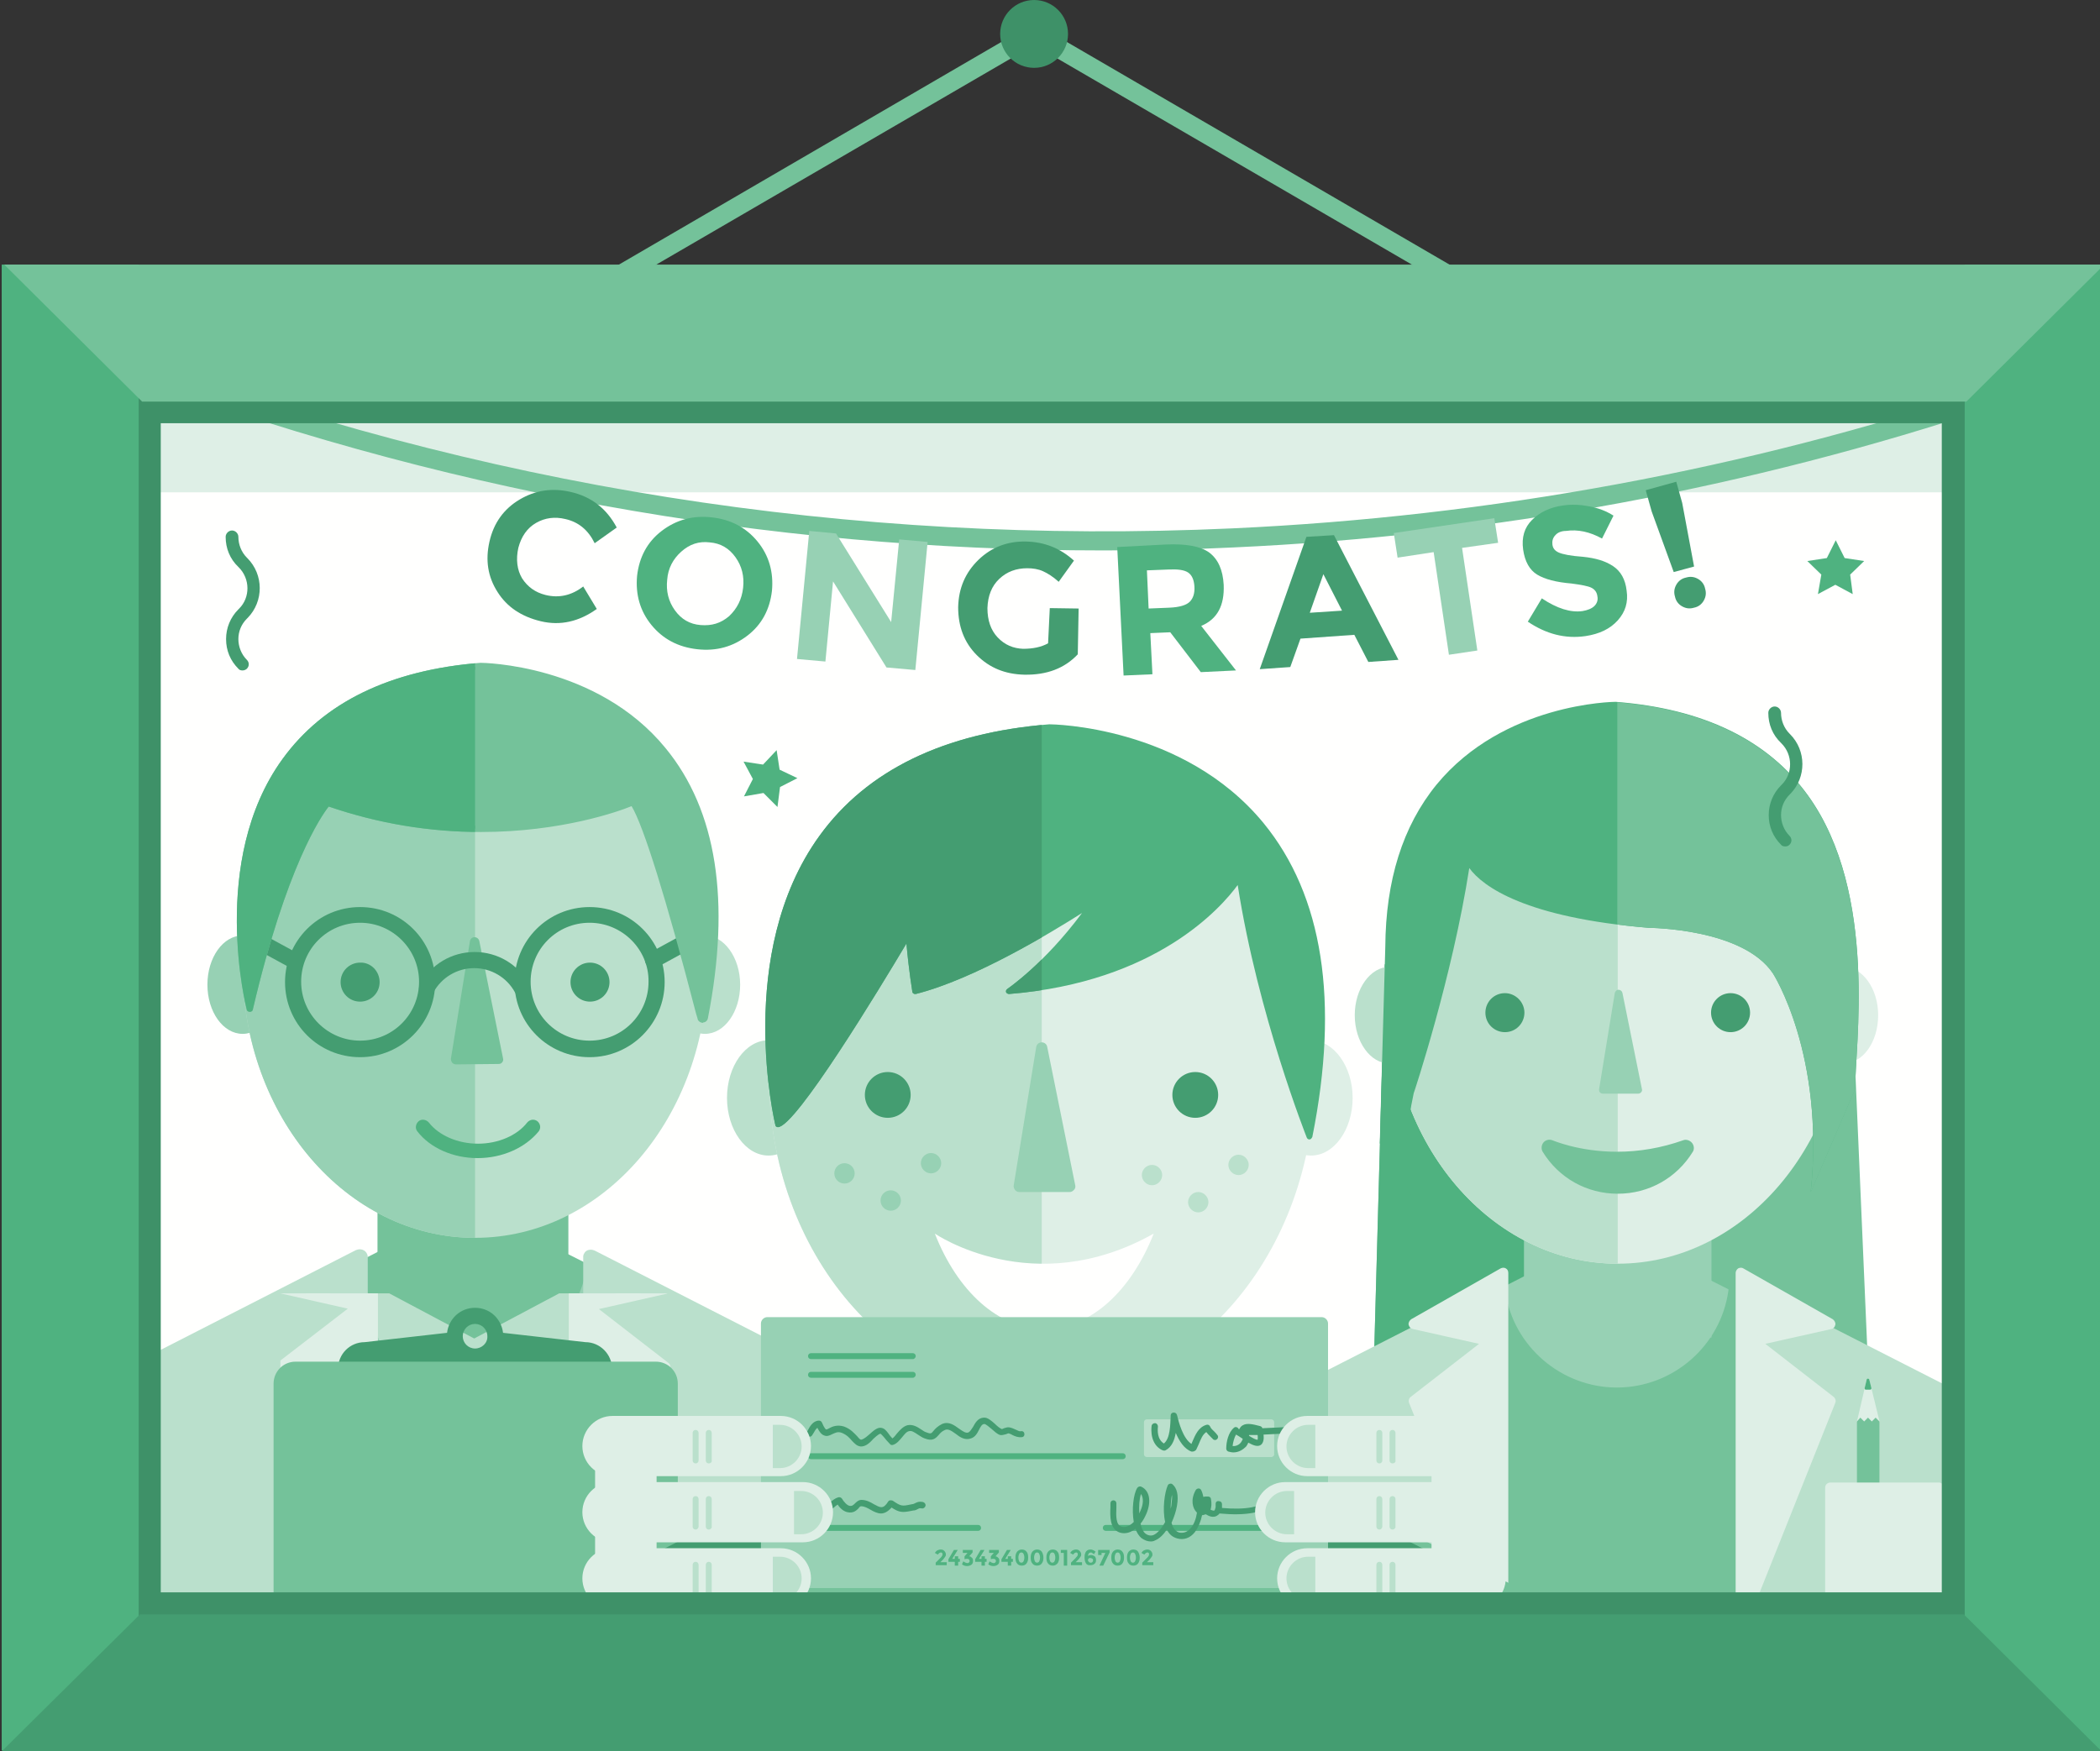 <?xml version="1.0" encoding="utf-8"?>
<!-- Generator: Adobe Illustrator 17.1.0, SVG Export Plug-In . SVG Version: 6.00 Build 0)  -->
<!DOCTYPE svg PUBLIC "-//W3C//DTD SVG 1.1//EN" "http://www.w3.org/Graphics/SVG/1.1/DTD/svg11.dtd">
<svg version="1.1" id="Layer_1" xmlns="http://www.w3.org/2000/svg" xmlns:xlink="http://www.w3.org/1999/xlink" x="0px" y="0px"
	 width="495.1px" height="413px" viewBox="0 0 495.1 413" enable-background="new 0 0 495.1 413" xml:space="preserve">
<rect x="0" y="0" width="495.1" height="413" fill="#333333" stroke="none"/>
<g>
	<polygon fill="#74C29A" points="403.2,103.3 243.8,10.6 84.4,103.3 82.2,99.5 243.8,5.4 405.5,99.5 	"/>
</g>
<g>
	<rect x="16.6" y="74.2" fill="#FFFFFE" width="462.8" height="322.6"/>
</g>
<g>
	<g>
		<g>
			<g>
				<rect x="358.9" y="253.7" fill="#97D1B4" width="44.2" height="61.7"/>
			</g>
		</g>
	</g>
	<g>
		<g>
			<polygon fill="#74C29A" points="440.4,321.9 323.9,321.9 326.5,227.4 435.9,217.6 			"/>
		</g>
	</g>
	<g>
		<g>
			<polyline fill="#4FB280" points="381.3,321.9 323.9,321.9 326.5,227.4 381,222.5 			"/>
		</g>
	</g>
	<g>
		<g>
			<g>
				<path fill="#97D1B4" d="M286.5,338.2l93.7-47.9l95.2,47.9C475.4,338.2,426.4,341.3,286.5,338.2z"/>
			</g>
		</g>
	</g>
	<g>
		<g>
			<g>
				<path fill="#74C29A" d="M478.1,339.3v44H285.9v-44.7c-0.2-0.7,0.2-1.5,0.9-1.8l65.7-33.6c0.5-0.2,1-0.2,1.5,0
					c0.5,0.2,0.8,0.7,0.9,1.2l0,0.2c1.9,12.9,13.2,22.6,26.3,22.6c13.2,0,24.5-9.8,26.3-22.9l0-0.1c0-0.6,0.3-1.1,0.8-1.3
					c0.5-0.3,1.1-0.3,1.6,0l67.3,33.9c0.7,0.3,1,1.1,0.9,1.8"/>
			</g>
		</g>
	</g>
	<g>
		<g>
			<g>
				<path fill="#BAE0CC" d="M335.8,239.4c0,6.3-3.6,11.4-8.2,11.4c-4.5,0-8.2-5.1-8.2-11.4c0-6.3,3.7-11.4,8.2-11.4
					C332.2,228,335.8,233.1,335.8,239.4z"/>
			</g>
		</g>
	</g>
	<g>
		<g>
			<g>
				<rect x="359.3" y="253.7" fill="#97D1B4" width="44.2" height="61.7"/>
			</g>
		</g>
	</g>
	<g>
		<g>
			<g>
				<path fill="#DEEFE6" d="M442.8,239.4c0,6.3-3.6,11.4-8.2,11.4c-4.5,0-8.2-5.1-8.2-11.4c0-6.3,3.7-11.4,8.2-11.4
					C439.1,228,442.8,233.1,442.8,239.4z"/>
			</g>
		</g>
	</g>
	<g>
		<g>
			<g>
				<path fill="#DEEFE6" d="M435.2,235.1c0,34.7-24.1,62.9-53.8,62.9c-29.7,0-53.8-28.1-53.8-62.9s24.1-62.9,53.8-62.9
					C411.1,172.3,435.2,200.4,435.2,235.1z"/>
			</g>
		</g>
	</g>
	<g>
		<g>
			<g>
				<path fill="#BAE0CC" d="M381.4,298c-29.7,0-53.8-28.1-53.8-62.9s24.1-62.9,53.8-62.9"/>
			</g>
		</g>
	</g>
	<g>
		<g>
			<g>
				<path fill="#449D71" d="M359.4,238.8c0,2.5-2,4.6-4.6,4.6c-2.5,0-4.6-2-4.6-4.6c0-2.5,2-4.6,4.6-4.6
					C357.3,234.2,359.4,236.3,359.4,238.8z"/>
			</g>
		</g>
	</g>
	<g>
		<g>
			<g>
				<circle fill="#449D71" cx="408" cy="238.8" r="4.6"/>
			</g>
		</g>
	</g>
	<g>
		<g>
			<g>
				<polygon fill="#97D1B4" points="386.1,257 381.5,234.3 377.9,257 				"/>
			</g>
		</g>
		<g>
			<g>
				<path fill="#97D1B4" d="M377.9,257.9c-0.3,0-0.5-0.1-0.7-0.3c-0.2-0.2-0.2-0.5-0.2-0.7l3.7-22.7c0.1-0.4,0.4-0.8,0.9-0.8h0
					c0.4,0,0.8,0.3,0.9,0.7l4.6,22.7c0.1,0.3,0,0.6-0.2,0.8c-0.2,0.2-0.4,0.3-0.7,0.3L377.9,257.9L377.9,257.9L377.9,257.9z
					 M381.6,239.5l-2.7,16.6l6,0L381.6,239.5z"/>
			</g>
		</g>
	</g>
	<g>
		<g>
			<g>
				<g>
					<path fill="#4FB280" d="M388.8,218.8c-29.1-2.4-39.2-9.7-42.4-14.1c-4,25.7-13,52.9-13.1,53.1c-3.4,15.5-0.5,24.2-0.5,24.2
						l-7.5-12.4l1.3-46.3c0.1-15.7,4.1-28.5,12.1-38.3c15.8-19.2,41.7-19.5,42.2-19.5h0c20.7,1.6,35.9,9,45.3,22
						c16.8,23.2,11,60.1,11.2,69.2l-10.5,24.4c3.4-32.5-8.9-51.6-8.9-51.6C410.9,218.9,388.8,218.8,388.8,218.8z"/>
				</g>
			</g>
		</g>
	</g>
	<g>
		<g>
			<path fill="#74C29A" d="M381.4,281.5c-7.3,0-13.9-3.7-17.7-9.9c-0.4-0.7-0.3-1.6,0.2-2.2c0.5-0.6,1.4-0.8,2.1-0.5
				c0.1,0,6.2,2.7,15.2,2.7l0,0c5.3,0,10.5-0.9,15.6-2.7c0.7-0.3,1.6,0,2.1,0.6c0.5,0.6,0.6,1.5,0.2,2.1
				C395.3,277.8,388.7,281.5,381.4,281.5z"/>
		</g>
	</g>
	<g>
		<g>
			<polyline fill="#BAE0CC" points="353.3,304.9 353.2,304.7 287.6,338.2 287.6,388.7 353.3,388.7 353.2,304.7 			"/>
		</g>
		<g>
			<path fill="#BAE0CC" d="M353.3,390.6h-65.7c-1,0-1.9-0.8-1.9-1.9v-50.5c0-0.7,0.4-1.3,1-1.7l65.7-33.5c0.2-0.1,0.5-0.2,0.8-0.2
				c0,0,0,0,0.1,0h0h0c0.9,0,1.7,0.7,1.8,1.6l0,0.2c0,0.2,0,0.4,0,0.6l0,83.5c0,0.5-0.2,1-0.5,1.3
				C354.2,390.4,353.8,390.6,353.3,390.6z M289.4,386.9h62l0-79.2l-62,31.7V386.9z"/>
		</g>
	</g>
	<g>
		<g>
			
				<path fill="#BAE0CC" stroke="#BAE0CC" stroke-width="2" stroke-linecap="round" stroke-linejoin="round" stroke-miterlimit="10" d="
				M409.1,304.5"/>
		</g>
	</g>
	<g>
		<g>
			<polygon fill="#DEEFE6" points="354.4,300.2 333.3,312.2 351.5,316.3 333.3,330.4 354.4,383.2 			"/>
		</g>
		<g>
			<path fill="#DEEFE6" d="M354.4,384.5c-0.5,0-1-0.3-1.1-0.8l-21.1-52.9c-0.2-0.5,0-1.1,0.4-1.4l16.1-12.5l-15.6-3.5
				c-0.5-0.1-0.9-0.5-1-1s0.2-1,0.6-1.3l21.1-12c0.4-0.2,0.9-0.2,1.2,0c0.4,0.2,0.6,0.6,0.6,1.1v83.1c0,0.6-0.4,1.1-1,1.2
				C354.6,384.5,354.5,384.5,354.4,384.5z M334.8,330.8l18.3,46v-74.5l-16.4,9.3l15,3.4c0.5,0.1,0.8,0.5,0.9,0.9
				c0.1,0.5-0.1,1-0.4,1.2L334.8,330.8z"/>
		</g>
	</g>
	<g>
		<g>
			<polyline fill="#BAE0CC" points="411.6,304.9 411.6,304.7 477.3,338.2 477.3,388.7 411.6,388.7 411.6,304.7 			"/>
		</g>
		<g>
			<path fill="#BAE0CC" d="M477.3,390.6h-65.7c-0.5,0-1-0.2-1.3-0.5c-0.3-0.3-0.5-0.8-0.5-1.3l0-83.5c0-0.2,0-0.4,0-0.6l0-0.2
				c0-0.4,0.2-0.7,0.4-1c0.1-0.1,0.1-0.1,0.2-0.2c0.3-0.3,0.7-0.4,1.2-0.4c0,0,0,0,0.1,0c0.3,0,0.6,0.1,0.8,0.2l65.7,33.5
				c0.6,0.3,1,1,1,1.7v50.5C479.1,389.7,478.3,390.6,477.3,390.6z M413.4,386.9h62v-47.5l-62-31.7L413.4,386.9z"/>
		</g>
	</g>
	<g>
		<g>
			<polygon fill="#DEEFE6" points="410.4,300.2 431.5,312.2 413.3,316.3 431.5,330.4 410.4,383.2 			"/>
		</g>
		<g>
			<path fill="#DEEFE6" d="M410.4,384.5c-0.1,0-0.2,0-0.2,0c-0.6-0.1-1-0.6-1-1.2v-83.1c0-0.4,0.2-0.8,0.6-1.1
				c0.4-0.2,0.9-0.2,1.2,0l21.1,12c0.4,0.3,0.7,0.8,0.6,1.3c-0.1,0.5-0.4,0.9-0.9,1l-15.6,3.5l16.1,12.5c0.4,0.3,0.6,0.9,0.4,1.4
				l-21.1,52.9C411.4,384.2,410.9,384.5,410.4,384.5z M411.7,302.3v74.5l18.3-46l-17.4-13.5c-0.4-0.3-0.6-0.8-0.5-1.2
				c0.1-0.5,0.5-0.8,0.9-0.9l15-3.4L411.7,302.3z"/>
		</g>
	</g>
	<g>
		<g>
			<defs>
				<rect id="SVGID_1_" x="381.3" y="150.3" width="71.6" height="136.5"/>
			</defs>
			<clipPath id="SVGID_2_">
				<use xlink:href="#SVGID_1_"  overflow="visible"/>
			</clipPath>
			<g clip-path="url(#SVGID_2_)">
				<g>
					<g>
						<g>
							<path fill="#74C29A" d="M388.8,218.8c-29.1-2.4-39.2-9.7-42.4-14.1c-4,25.7-15.6,51.8-15.6,52c-3.4,15.5,2,25.3,2,25.3
								l-8.1-16.2l1.9-42.4c0.1-15.7,4.1-28.5,12.1-38.3c15.8-19.2,41.7-19.5,42.2-19.5h0c20.7,1.6,35.9,9,45.3,22
								c16.8,23.2,11,60.1,11.2,69.2l-10.5,24.4c3.4-32.5-8.9-51.6-8.9-51.6C410.9,218.9,388.8,218.8,388.8,218.8z"/>
						</g>
					</g>
				</g>
			</g>
		</g>
	</g>
	<g>
		<g>
			<g>
				<g>
					<g>
						<polygon fill="#DEEFE6" points="438.1,335.2 440.4,325.3 442.8,335.2 						"/>
					</g>
				</g>
			</g>
			<g>
				<g>
					<g>
						<path fill="#DEEFE6" d="M442.8,335.5L442.8,335.5l-4.7,0c-0.1,0-0.2,0-0.2-0.1c-0.1-0.1-0.1-0.2-0.1-0.2l2.3-9.9
							c0-0.1,0.1-0.2,0.3-0.2c0.1,0,0.2,0.1,0.3,0.2l2.4,9.8c0,0,0,0.1,0,0.1C443.1,335.4,443,335.5,442.8,335.5z"/>
					</g>
				</g>
			</g>
		</g>
		<g>
			<g>
				<g>
					<polygon fill="#74C29A" points="442.2,334.3 441.3,335.2 440.4,334.3 439.5,335.2 438.6,334.3 437.8,335.2 437.8,335.2 
						437.8,335.6 437.8,376 443.1,376 443.1,335.6 443.1,335.2 					"/>
				</g>
			</g>
		</g>
		<g>
			<g>
				<g>
					<path fill="#97D1B4" d="M443.1,379.6c0,0.2-0.1,0.3-0.3,0.3l-4.7,0c-0.2,0-0.3-0.1-0.3-0.3l0-3c0-0.2,0.1-0.3,0.3-0.3l4.7,0
						c0.2,0,0.3,0.1,0.3,0.3L443.1,379.6z"/>
				</g>
			</g>
		</g>
		<g>
			<g>
				<g>
					<polygon fill="#4FB280" points="439.9,327.4 440.4,325.3 440.9,327.4 					"/>
				</g>
			</g>
			<g>
				<g>
					<path fill="#4FB280" d="M440.9,327.7L440.9,327.7l-1,0c-0.1,0-0.2,0-0.2-0.1c-0.1-0.1-0.1-0.2-0.1-0.2l0.5-2.1
						c0-0.1,0.1-0.2,0.3-0.2l0,0c0.1,0,0.3,0.1,0.3,0.2l0.5,2c0,0,0,0.1,0,0.1C441.2,327.6,441.1,327.7,440.9,327.7z M440.3,327.1
						h0.3l-0.1-0.5L440.3,327.1z"/>
				</g>
			</g>
		</g>
		<g>
			<g>
				<g>
					
						<rect x="437.8" y="374.8" transform="matrix(-1 2.200037e-03 -2.200037e-03 -1 881.792 750.992)" fill="#449D71" width="5.3" height="2.4"/>
				</g>
			</g>
		</g>
	</g>
	<g>
		<g>
			<polygon fill="#DEEFE6" points="457.1,376.3 444.3,380.1 431.5,376.3 431.5,350.8 457.1,350.8 			"/>
		</g>
		<g>
			<path fill="#DEEFE6" d="M444.3,381.3c-0.1,0-0.2,0-0.3,0l-12.8-3.7c-0.5-0.2-0.9-0.6-0.9-1.2v-25.6c0-0.7,0.6-1.2,1.2-1.2h25.6
				c0.7,0,1.2,0.6,1.2,1.2v25.6c0,0.6-0.4,1-0.9,1.2l-12.8,3.7C444.5,381.3,444.4,381.3,444.3,381.3z M432.7,375.4l11.5,3.4
				l11.5-3.4V352h-23.1V375.4z"/>
		</g>
	</g>
</g>
<g>
	<g>
		<g>
			<g>
				<path fill="#74C29A" d="M15.3,332.9l95.5-48.8l96.9,48.8C207.8,332.9,157.8,335.9,15.3,332.9z"/>
			</g>
		</g>
	</g>
	<g>
		<g>
			<g>
				<rect x="89" y="246.8" fill="#74C29A" width="45" height="62.9"/>
			</g>
		</g>
	</g>
	<g>
		<g>
			<g>
				<path fill="#97D1B4" d="M14.7,333.2c-0.2-0.8,0.2-1.5,0.9-1.9l66.9-34.2c0.5-0.2,1.1-0.2,1.5,0c0.5,0.3,0.8,0.7,0.9,1.3l0,0.2
					c1.9,13.1,13.4,23,26.7,23c13.4,0,25-10,26.8-23.3l0-0.1c0-0.6,0.4-1.1,0.8-1.4c0.5-0.3,1.1-0.3,1.6,0l68.6,34.5
					c0.7,0.3,1,1.1,0.9,1.8v47.7H16.1L14.7,333.2z"/>
			</g>
		</g>
	</g>
	<g>
		<g>
			<g>
				<path fill="#97D1B4" d="M65.5,232.2c0,6.4-3.7,11.6-8.3,11.6c-4.6,0-8.3-5.2-8.3-11.6c0-6.4,3.7-11.6,8.3-11.6
					C61.8,220.6,65.5,225.8,65.5,232.2z"/>
			</g>
		</g>
	</g>
	<g>
		<g>
			<g>
				<path fill="#BAE0CC" d="M174.5,232.2c0,6.4-3.7,11.6-8.3,11.6c-4.6,0-8.3-5.2-8.3-11.6c0-6.4,3.7-11.6,8.3-11.6
					C170.7,220.6,174.5,225.8,174.5,232.2z"/>
			</g>
		</g>
	</g>
	<g>
		<g>
			<g>
				<path fill="#BAE0CC" d="M166.8,227.9c0,35.4-24.5,64-54.8,64c-30.3,0-54.8-28.7-54.8-64c0-35.4,24.5-64,54.8-64
					C142.2,163.8,166.8,192.5,166.8,227.9z"/>
			</g>
		</g>
	</g>
	<g>
		<g>
			<g>
				<path fill="#97D1B4" d="M112,291.9c-30.3,0-54.8-28.7-54.8-64c0-35.4,24.5-64,54.8-64"/>
			</g>
		</g>
	</g>
	<g>
		<g>
			<g>
				<path fill="#449D71" d="M89.5,231.6c0,2.6-2.1,4.6-4.6,4.6c-2.6,0-4.6-2.1-4.6-4.6c0-2.6,2.1-4.6,4.6-4.6
					C87.4,226.9,89.5,229,89.5,231.6z"/>
			</g>
		</g>
	</g>
	<g>
		<g>
			<g>
				<circle fill="#449D71" cx="139.1" cy="231.6" r="4.6"/>
			</g>
		</g>
	</g>
	<g>
		<g>
			<g>
				<polygon fill="#74C29A" points="117.6,249.9 112,222.2 107.5,249.9 				"/>
			</g>
		</g>
		<g>
			<g>
				<path fill="#74C29A" d="M107.5,251c-0.3,0-0.6-0.1-0.9-0.4c-0.2-0.3-0.3-0.6-0.3-0.9l4.5-27.8c0.1-0.5,0.5-0.9,1.1-0.9h0
					c0.5,0,1,0.4,1.1,0.9l5.6,27.7c0.1,0.3,0,0.7-0.2,0.9c-0.2,0.3-0.5,0.4-0.9,0.4L107.5,251L107.5,251L107.5,251z M112.1,228.5
					l-3.3,20.3l7.4,0L112.1,228.5z"/>
			</g>
		</g>
	</g>
	<g>
		<g>
			<g>
				<path fill="#4FB280" d="M112.6,273.1c-5.8,0-11.2-2.4-14.2-6.3c-0.6-0.7-0.4-1.8,0.3-2.4c0.7-0.6,1.8-0.4,2.4,0.3
					c2.4,3.1,6.9,5,11.6,5c4.7,0,9.2-1.9,11.6-5c0.6-0.7,1.6-0.9,2.4-0.3c0.7,0.6,0.9,1.6,0.3,2.4
					C123.8,270.7,118.4,273.1,112.6,273.1z"/>
			</g>
		</g>
	</g>
	<g>
		<g>
			<path fill="#449D71" d="M84.9,249.3c-9.8,0-17.7-7.9-17.7-17.7c0-9.8,7.9-17.7,17.7-17.7c9.8,0,17.7,7.9,17.7,17.7
				C102.6,241.3,94.7,249.3,84.9,249.3z M84.9,217.6c-7.7,0-13.9,6.2-13.9,13.9c0,7.7,6.3,13.9,13.9,13.9c7.7,0,13.9-6.2,13.9-13.9
				C98.8,223.9,92.6,217.6,84.9,217.6z"/>
		</g>
	</g>
	<g>
		<g>
			<path fill="#449D71" d="M139,249.3c-9.8,0-17.7-7.9-17.7-17.7c0-9.8,7.9-17.7,17.7-17.7c9.8,0,17.7,7.9,17.7,17.7
				C156.7,241.3,148.8,249.3,139,249.3z M139,217.6c-7.7,0-13.9,6.2-13.9,13.9c0,7.7,6.2,13.9,13.9,13.9c7.7,0,13.9-6.2,13.9-13.9
				C153,223.9,146.7,217.6,139,217.6z"/>
		</g>
	</g>
	<g>
		<g>
			<path fill="#449D71" d="M100.7,235c-0.3,0-0.6-0.1-0.9-0.2c-0.9-0.5-1.3-1.6-0.8-2.6c2.6-4.8,7.5-7.7,12.9-7.7
				c5.4,0,10.3,2.9,12.9,7.7c0.5,0.9,0.2,2.1-0.8,2.6c-0.9,0.5-2.1,0.2-2.6-0.8c-1.9-3.5-5.6-5.7-9.6-5.7c-4,0-7.7,2.2-9.6,5.7
				C102,234.7,101.4,235,100.7,235z"/>
		</g>
	</g>
	<g>
		<g>
			<path fill="#449D71" d="M154,228.3c-0.7,0-1.3-0.4-1.7-1c-0.5-0.9-0.2-2.1,0.8-2.6l9.9-5.4c0.9-0.5,2.1-0.2,2.6,0.8
				c0.5,0.9,0.2,2.1-0.8,2.6l-9.9,5.4C154.6,228.2,154.3,228.3,154,228.3z"/>
		</g>
	</g>
	<g>
		<g>
			<polyline fill="#BAE0CC" points="84.8,296.8 84.8,296.5 12.6,333.4 12.6,388.9 84.8,388.9 84.8,296.5 			"/>
		</g>
		<g>
			<path fill="#BAE0CC" d="M84.8,390.8H12.6c-1,0-1.9-0.8-1.9-1.9v-55.5c0-0.7,0.4-1.4,1-1.7l72.2-36.9c0.3-0.1,0.6-0.2,0.9-0.2h0
				c1,0,1.8,0.7,1.9,1.7l0,0.2c0,0.2,0,0.4,0,0.6l0,91.8c0,0.5-0.2,1-0.6,1.3C85.8,390.6,85.3,390.8,84.8,390.8z M14.5,387h68.5
				l0-87.4l-68.4,35L14.5,387L14.5,387z"/>
		</g>
	</g>
	<g>
		<g>
			<polyline fill="#BAE0CC" points="139.4,296.8 139.4,296.5 211.6,333.4 211.6,388.9 139.4,388.9 139.4,296.5 			"/>
		</g>
		<g>
			<path fill="#BAE0CC" d="M211.6,390.8h-72.2c-0.5,0-1-0.2-1.3-0.6c-0.4-0.4-0.6-0.8-0.6-1.3l0-91.8c0-0.2,0-0.4,0-0.6l0-0.2
				c0-0.4,0.2-0.7,0.4-1c0.1-0.1,0.1-0.1,0.2-0.2c0.3-0.3,0.8-0.4,1.2-0.4h0c0.3,0,0.6,0.1,0.9,0.2l72.2,36.9c0.6,0.3,1,1,1,1.7
				v55.5C213.5,390,212.6,390.8,211.6,390.8z M141.3,387h68.5v-52.5l-68.4-35L141.3,387z"/>
		</g>
	</g>
	<g>
		<g>
			<path fill="#449D71" d="M69.1,228.3c-0.3,0-0.6-0.1-0.9-0.2l-9.9-5.4c-0.9-0.5-1.3-1.6-0.8-2.6c0.5-0.9,1.6-1.3,2.6-0.8l9.9,5.4
				c0.9,0.5,1.3,1.6,0.8,2.6C70.4,228,69.7,228.3,69.1,228.3z"/>
		</g>
	</g>
	<g>
		<g>
			<g>
				<g>
					<path fill="#74C29A" d="M59,238c-0.3,0-8.8-34.9,8.3-58.5c9.5-13.2,25.1-20.7,46.1-22.4h0c0.5,0,26.9,0.3,43,19.8
						c11.9,14.5,15.2,35.8,9.8,63.1c0,0.2-0.3,0.4-0.5,0.5c0,0,0,0-0.1,0c-0.2,0-0.4-0.1-0.5-0.4c-0.1-0.2-11.2-44.3-16-51
						c0,0-31.8,14.1-71.8,0.2C77.4,189.4,67.9,199.7,59,238"/>
					<path fill="#74C29A" d="M165.7,241.2c-0.5,0-1-0.3-1.2-0.8c0-0.1,0-0.1-0.4-1.4c-7-27-12.4-44.3-15.2-48.9
						c-2.9,1.2-16.5,6.1-35.5,6.1c-12.2,0-24.2-2-35.9-6c-1.7,2.1-10,14.1-17.9,47.9c-0.1,0.6-1.1,0.7-1.4,0.1
						c-0.1-0.3-9-35.2,8.4-59.2c9.7-13.4,25.4-21,46.7-22.7h0c0.5,0,27.4,0.3,43.6,20.1c12.1,14.7,15.4,36.1,10,63.7
						c-0.1,0.6-0.6,1-1.1,1C165.8,241.2,165.7,241.2,165.7,241.2z M149.2,188.4c0.2,0,0.5,0.1,0.6,0.3c3.6,5.1,10.6,29.9,15.8,49.9
						c0,0.2,0.1,0.4,0.1,0.5c5.2-26.7,1.9-47.5-9.8-61.7c-15.9-19.4-42.2-19.6-42.4-19.6c-20.8,1.6-36.1,9-45.5,22.1
						c-13.7,18.9-10.8,46.1-8.9,55c8.6-35.7,17.5-45.6,17.9-46.1c0.2-0.2,0.5-0.3,0.8-0.2c11.6,4,23.7,6.1,35.9,6.1
						c21.1,0,35.3-6.2,35.4-6.3C149,188.4,149.1,188.4,149.2,188.4z"/>
				</g>
			</g>
		</g>
	</g>
	<g>
		<g>
			<defs>
				<polygon id="SVGID_3_" points="112,243.2 51.5,243.2 51.5,153.2 112,152.7 				"/>
			</defs>
			<clipPath id="SVGID_4_">
				<use xlink:href="#SVGID_3_"  overflow="visible"/>
			</clipPath>
			<g clip-path="url(#SVGID_4_)">
				<g>
					<g>
						<g>
							<path fill="#4FB280" d="M59,238c-0.3,0-8.8-34.9,8.3-58.5c9.5-13.2,25.1-20.7,46.1-22.4h0c0.5,0,26.9,0.3,43,19.8
								c11.9,14.5,15.2,35.8,9.8,63.1c0,0.2-0.3,0.4-0.5,0.5c0,0,0,0-0.1,0c-0.2,0-0.4-0.1-0.5-0.4c-0.1-0.2-11.2-44.3-16-51
								c0,0-31.8,14.1-71.8,0.2C77.4,189.4,67.9,199.7,59,238"/>
							<path fill="#4FB280" d="M165.7,241.2c-0.5,0-1-0.3-1.2-0.8c0-0.1,0-0.1-0.4-1.4c-7-27-12.4-44.3-15.2-48.9
								c-2.9,1.2-16.5,6.1-35.5,6.1c-12.2,0-24.2-2-35.9-6c-1.7,2.1-10,14.1-17.9,47.9c-0.1,0.6-1.1,0.7-1.4,0.1
								c-0.1-0.3-9-35.2,8.4-59.2c9.7-13.4,25.4-21,46.7-22.7h0c0.5,0,27.4,0.3,43.6,20.1c12.1,14.7,15.4,36.1,10,63.7
								c-0.1,0.6-0.6,1-1.1,1C165.8,241.2,165.7,241.2,165.7,241.2z M149.2,188.4c0.2,0,0.5,0.1,0.6,0.3
								c3.6,5.1,10.6,29.9,15.8,49.9c0,0.2,0.1,0.4,0.1,0.5c5.2-26.7,1.9-47.5-9.8-61.7c-15.9-19.4-42.2-19.6-42.4-19.6
								c-20.8,1.6-36.1,9-45.5,22.1c-13.7,18.9-10.8,46.1-8.9,55c8.6-35.7,17.5-45.6,17.9-46.1c0.2-0.2,0.5-0.3,0.8-0.2
								c11.6,4,23.7,6.1,35.9,6.1c21.1,0,35.3-6.2,35.4-6.3C149,188.4,149.1,188.4,149.2,188.4z"/>
						</g>
					</g>
				</g>
			</g>
		</g>
	</g>
	<g>
		<g>
			<defs>
				<rect id="SVGID_5_" x="66.1" y="305" width="92.9" height="96.2"/>
			</defs>
			<clipPath id="SVGID_6_">
				<use xlink:href="#SVGID_5_"  overflow="visible"/>
			</clipPath>
			<g clip-path="url(#SVGID_6_)">
				<g>
					<g>
						<polygon fill="#449D71" points="122.6,415.8 111.6,427.2 100.4,415.8 104.4,323.6 118.7,323.6 						"/>
					</g>
				</g>
				<g>
					<g>
						<defs>
							<polygon id="SVGID_7_" points="122.6,415.8 111.6,427.2 100.4,415.8 104.4,323.6 118.7,323.6 							"/>
						</defs>
						<clipPath id="SVGID_8_">
							<use xlink:href="#SVGID_7_"  overflow="visible"/>
						</clipPath>
						<g clip-path="url(#SVGID_8_)">
							<g>
								<g>
									
										<rect x="79.2" y="302" transform="matrix(-0.712 0.703 -0.703 -0.712 389.868 456.632)" fill="#4FB280" width="43.9" height="12.7"/>
								</g>
							</g>
							<g>
								<g>
									<polygon fill="#4FB280" points="126,328.4 94.7,359.3 85.8,350.3 117.1,319.4 									"/>
								</g>
							</g>
							<g>
								<g>
									
										<rect x="88.7" y="364.2" transform="matrix(-0.712 0.703 -0.703 -0.712 449.78 556.344)" fill="#4FB280" width="43.9" height="12.7"/>
								</g>
							</g>
							<g>
								<g>
									<polygon fill="#4FB280" points="135.5,390.4 104.2,421.3 95.3,412.3 126.6,381.4 									"/>
								</g>
							</g>
						</g>
					</g>
					<g>
						<g>
							<polygon fill="#449D71" points="119,330.6 104.1,330.6 100.7,319.1 122.3,319.1 							"/>
						</g>
						<g>
							<path fill="#449D71" d="M119,331.3h-14.9c-0.3,0-0.5-0.2-0.6-0.5l-3.3-11.5c-0.1-0.2,0-0.4,0.1-0.6c0.1-0.2,0.3-0.3,0.5-0.3
								h21.6c0.2,0,0.4,0.1,0.5,0.3c0.1,0.2,0.2,0.4,0.1,0.6l-3.3,11.5C119.5,331.1,119.3,331.3,119,331.3z M104.6,330h14l3-10.3
								h-19.9L104.6,330z"/>
						</g>
					</g>
				</g>
			</g>
			<g clip-path="url(#SVGID_6_)">
				<g>
					<polygon fill="#BAE0CC" points="85.9,304 111.3,317.5 97.3,328.4 					"/>
				</g>
				<g>
					<path fill="#BAE0CC" d="M97.3,330.2c-0.1,0-0.3,0-0.4-0.1c-0.6-0.1-1-0.5-1.3-1l-11.5-24.3c-0.3-0.7-0.2-1.6,0.4-2.2
						c0.6-0.6,1.5-0.7,2.2-0.3l25.4,13.5c0.6,0.3,0.9,0.9,1,1.5s-0.2,1.3-0.7,1.7l-14,10.8C98.1,330.1,97.7,330.2,97.3,330.2z
						 M90,308.4l8,17l9.8-7.6L90,308.4z"/>
				</g>
			</g>
			<g clip-path="url(#SVGID_6_)">
				<g>
					<polygon fill="#BAE0CC" points="137.9,304 112.4,317.5 126.4,328.4 					"/>
				</g>
				<g>
					<path fill="#BAE0CC" d="M126.4,330.2c-0.4,0-0.8-0.1-1.2-0.4l-14-10.8c-0.5-0.4-0.8-1-0.7-1.7c0.1-0.6,0.4-1.2,1-1.5l25.4-13.5
						c0.7-0.4,1.6-0.3,2.2,0.3c0.6,0.6,0.8,1.4,0.4,2.2l-11.5,24.3c-0.2,0.5-0.7,0.9-1.3,1C126.7,330.2,126.6,330.2,126.4,330.2z
						 M115.9,317.8l9.8,7.6l8-17L115.9,317.8z"/>
				</g>
			</g>
			<g clip-path="url(#SVGID_6_)">
				<g>
					<polygon fill="#DEEFE6" points="87.8,291.6 66.4,303.8 84.9,308 66.4,322.3 87.8,376.2 					"/>
				</g>
				<g>
					<path fill="#DEEFE6" d="M87.8,377.5c-0.5,0-1-0.3-1.2-0.8l-21.5-53.9c-0.2-0.5,0-1.1,0.4-1.5L82,308.6L66.1,305
						c-0.5-0.1-0.9-0.5-1-1c-0.1-0.5,0.2-1,0.6-1.3l21.5-12.2c0.4-0.2,0.9-0.2,1.3,0c0.4,0.2,0.6,0.6,0.6,1.1v84.6
						c0,0.6-0.4,1.1-1,1.2C88,377.4,87.9,377.5,87.8,377.5z M67.9,322.7l18.7,46.9v-75.9l-16.8,9.5l15.3,3.5c0.5,0.1,0.8,0.5,1,1
						c0.1,0.5-0.1,1-0.5,1.3L67.9,322.7z"/>
				</g>
			</g>
			<g clip-path="url(#SVGID_6_)">
				<g>
					<polygon fill="#DEEFE6" points="135.3,291.6 156.8,303.8 138.3,308 156.8,322.3 135.3,376.2 					"/>
				</g>
				<g>
					<path fill="#DEEFE6" d="M135.3,377.5c-0.1,0-0.2,0-0.2,0c-0.6-0.1-1-0.6-1-1.2v-84.6c0-0.4,0.2-0.9,0.6-1.1
						c0.4-0.2,0.9-0.2,1.3,0l21.5,12.2c0.5,0.3,0.7,0.8,0.6,1.3c-0.1,0.5-0.5,0.9-1,1l-15.9,3.6l16.4,12.7c0.4,0.3,0.6,0.9,0.4,1.5
						l-21.5,53.9C136.3,377.1,135.8,377.5,135.3,377.5z M136.6,293.7v75.9l18.7-46.9L137.5,309c-0.4-0.3-0.6-0.8-0.5-1.3
						c0.1-0.5,0.5-0.9,1-1l15.3-3.5L136.6,293.7z"/>
				</g>
			</g>
		</g>
		<g>
			<g>
				<g>
					<path fill="#449D71" d="M138,316.5l-19.4-2.2c-0.4-3.3-3.1-5.9-6.6-5.9s-6.2,2.6-6.6,5.9L86,316.5c-3.5,0-6.3,2.8-6.3,6.3h64.6
						C144.3,319.4,141.5,316.5,138,316.5z M112,318c-1.6,0-2.9-1.3-2.9-2.9c0-1.6,1.3-2.9,2.9-2.9s2.9,1.3,2.9,2.9
						C115,316.7,113.6,318,112,318z"/>
				</g>
			</g>
			<g>
				<g>
					<path fill="#74C29A" d="M65.1,396.1v-69.8c0-2.5,2-4.4,4.4-4.4h84.9c2.5,0,4.4,2,4.4,4.4v69.8"/>
					<path fill="#74C29A" d="M158.9,396.8c-0.4,0-0.7-0.3-0.7-0.7v-69.8c0-2-1.7-3.7-3.7-3.7H69.6c-2,0-3.7,1.7-3.7,3.7v69.8
						c0,0.4-0.3,0.7-0.7,0.7s-0.7-0.3-0.7-0.7v-69.8c0-2.9,2.3-5.2,5.2-5.2h84.9c2.9,0,5.2,2.3,5.2,5.2v69.8
						C159.7,396.5,159.3,396.8,158.9,396.8z"/>
				</g>
			</g>
		</g>
		<g>
			<rect x="32.7" y="92.4" fill="#DEEFE6" width="430.5" height="23.7"/>
		</g>
		<g>
			<g>
				<g>
					<rect x="218.6" y="276.1" fill="#97D1B4" width="52.8" height="73.8"/>
				</g>
			</g>
			<g>
				<g>
					<path fill="#97D1B4" d="M132.1,377.2l112.1-57.3L358,377.2C358,377.2,299.3,380.8,132.1,377.2z"/>
				</g>
			</g>
			<g>
				<g>
					<path fill="#74C29A" d="M278.7,336.6l80.5,40.5c0,0-58.6,3.6-225.9,0l78.5-40.1l0,0.3c2.4,16.3,16.4,28.7,33.4,28.7
						c17.1,0,31.2-12.7,33.4-29.1L278.7,336.6z"/>
				</g>
				<g>
					<path fill="#74C29A" d="M266.2,380.7c-38.9,0-83.6-0.5-132.9-1.6c-0.9,0-1.7-0.7-1.9-1.5c-0.2-0.9,0.2-1.8,1-2.2l78.5-40.1
						c0.6-0.3,1.3-0.3,1.8,0c0.6,0.3,1,0.9,1,1.5l0,0.3c2.3,15.4,15.8,27,31.4,27c15.8,0,29.3-11.8,31.4-27.4l0-0.2
						c0-0.7,0.4-1.3,1-1.6c0.6-0.3,1.3-0.3,1.9,0l80.5,40.5c0.8,0.4,1.2,1.3,1,2.2c-0.2,0.9-0.9,1.5-1.8,1.6
						C359.1,379.1,332.4,380.7,266.2,380.7z M141.2,375.3c46.2,1,88.2,1.4,125,1.4c46.5,0,73.4-0.8,85.4-1.3l-71.4-35.9
						c-3.4,16.3-18,28.4-34.9,28.4c-16.7,0-31.3-11.9-34.9-28L141.2,375.3z"/>
				</g>
			</g>
			<g>
				<g>
					<defs>
						<path id="SVGID_9_" d="M278.7,336.6l80.5,40.5c0,0-58.6,3.6-225.9,0l78.5-40.1l0,0.3c2.4,16.3,16.4,28.7,33.4,28.7
							c17.1,0,31.2-12.7,33.4-29.1L278.7,336.6z"/>
					</defs>
					<clipPath id="SVGID_10_">
						<use xlink:href="#SVGID_9_"  overflow="visible"/>
					</clipPath>
					<g clip-path="url(#SVGID_10_)">
						<g>
							<g>
								<rect x="122.8" y="331.7" fill="#74C29A" width="243.3" height="8.8"/>
							</g>
						</g>
						<g>
							<g>
								<rect x="122.8" y="340.5" fill="#449D71" width="243.3" height="8.8"/>
							</g>
						</g>
						<g>
							<g>
								<rect x="122.8" y="349.3" fill="#74C29A" width="243.3" height="8.8"/>
							</g>
						</g>
						<g>
							<g>
								<rect x="122.8" y="358.1" fill="#449D71" width="243.3" height="8.8"/>
							</g>
						</g>
						<g>
							<g>
								<rect x="122.8" y="366.9" fill="#74C29A" width="243.3" height="8.8"/>
							</g>
						</g>
						<g>
							<g>
								<rect x="122.8" y="375.7" fill="#449D71" width="243.3" height="8.8"/>
							</g>
						</g>
					</g>
				</g>
			</g>
			<g>
				<g>
					<path fill="#BAE0CC" d="M191,258.9c0,7.5-4.4,13.6-9.8,13.6c-5.4,0-9.8-6.1-9.8-13.6c0-7.5,4.4-13.6,9.8-13.6
						C186.7,245.4,191,251.5,191,258.9z"/>
				</g>
			</g>
			<g>
				<g>
					<path fill="#DEEFE6" d="M318.9,258.9c0,7.5-4.4,13.6-9.8,13.6c-5.4,0-9.8-6.1-9.8-13.6c0-7.5,4.4-13.6,9.8-13.6
						C314.5,245.4,318.9,251.5,318.9,258.9z"/>
				</g>
			</g>
			<g>
				<g>
					<path fill="#DEEFE6" d="M309.9,253.9c0,41.5-28.8,75.2-64.3,75.2c-35.5,0-64.3-33.7-64.3-75.2c0-41.5,28.8-75.2,64.3-75.2
						C281.1,178.7,309.9,212.4,309.9,253.9z"/>
				</g>
			</g>
			<g>
				<g>
					<path fill="#BAE0CC" d="M245.6,329.1c-35.5,0-64.3-33.7-64.3-75.2c0-41.5,28.8-75.2,64.3-75.2"/>
				</g>
			</g>
			<g>
				<g>
					<circle fill="#449D71" cx="209.3" cy="258.2" r="5.4"/>
				</g>
			</g>
			<g>
				<g>
					<circle fill="#449D71" cx="281.8" cy="258.2" r="5.4"/>
				</g>
			</g>
			<g>
				<g>
					<g>
						<path fill="#4FB280" d="M308.7,268.7c-0.3,0-0.5-0.2-0.6-0.4c-0.1-0.3-11.5-28.9-16.3-59.6c-3.8,5.2-19.1,22.9-53.9,25.7
							c-0.3,0-0.6-0.2-0.7-0.4c-0.1-0.3,0-0.6,0.3-0.8c0.1-0.1,8.6-5.8,17.6-17.9c-7.1,4.5-25.3,15.6-39.2,19.1
							c-0.2,0-0.4,0-0.5-0.1c-0.2-0.1-0.3-0.3-0.3-0.4c0-0.1-0.8-4.7-1.4-11.4c-6.2,10.4-26.1,43.3-30.3,43.3
							c-0.3,0-0.6-0.2-0.6-0.5c-0.1-0.4-9.7-40.4,10.4-68.2c11.2-15.5,29.4-24.3,54.2-26.3h0c0.6,0,31.6,0.3,50.5,23.3
							c14,17.1,17.9,42,11.5,74C309.2,268.5,309,268.7,308.7,268.7C308.7,268.7,308.7,268.7,308.7,268.7z"/>
					</g>
				</g>
			</g>
			<g>
				<g>
					<circle fill="#97D1B4" cx="199.1" cy="276.7" r="2.4"/>
				</g>
			</g>
			<g>
				<g>
					<circle fill="#97D1B4" cx="210" cy="283.1" r="2.4"/>
				</g>
			</g>
			<g>
				<g>
					<path fill="#97D1B4" d="M221.9,274.3c0,1.3-1.1,2.4-2.4,2.4c-1.3,0-2.4-1.1-2.4-2.4c0-1.3,1.1-2.4,2.4-2.4
						C220.8,271.9,221.9,273,221.9,274.3z"/>
				</g>
			</g>
			<g>
				<g>
					<path fill="#BAE0CC" d="M274,277.1c0,1.3-1.1,2.4-2.4,2.4c-1.3,0-2.4-1.1-2.4-2.4c0-1.3,1.1-2.4,2.4-2.4
						C272.9,274.7,274,275.8,274,277.1z"/>
				</g>
			</g>
			<g>
				<g>
					<path fill="#BAE0CC" d="M284.9,283.5c0,1.3-1.1,2.4-2.4,2.4c-1.3,0-2.4-1.1-2.4-2.4c0-1.3,1.1-2.4,2.4-2.4
						C283.8,281.1,284.9,282.2,284.9,283.5z"/>
				</g>
			</g>
			<g>
				<g>
					<path fill="#BAE0CC" d="M294.4,274.7c0,1.3-1.1,2.4-2.4,2.4c-1.3,0-2.4-1.1-2.4-2.4c0-1.3,1.1-2.4,2.4-2.4
						C293.3,272.3,294.4,273.4,294.4,274.7z"/>
				</g>
			</g>
			<g>
				<g>
					<defs>
						<rect id="SVGID_11_" x="169" y="163.9" width="76.6" height="110.5"/>
					</defs>
					<clipPath id="SVGID_12_">
						<use xlink:href="#SVGID_11_"  overflow="visible"/>
					</clipPath>
					<g clip-path="url(#SVGID_12_)">
						<g>
							<g>
								<path fill="#449D71" d="M308.7,268.7c-0.3,0-0.5-0.2-0.6-0.4c-0.1-0.3-11.5-28.9-16.3-59.6c-3.8,5.2-19.1,22.9-53.9,25.7
									c-0.3,0-0.6-0.2-0.7-0.4c-0.1-0.3,0-0.6,0.3-0.8c0.1-0.1,8.6-5.8,17.6-17.9c-7.1,4.5-25.3,15.6-39.2,19.1
									c-0.2,0-0.4,0-0.5-0.1c-0.2-0.1-0.3-0.3-0.3-0.4c0-0.1-0.8-4.7-1.4-11.4c-6.2,10.4-26.1,43.3-30.3,43.3
									c-0.3,0-0.6-0.2-0.6-0.5c-0.1-0.4-9.7-40.4,10.4-68.2c11.2-15.5,29.4-24.3,54.2-26.3h0c0.6,0,31.6,0.3,50.5,23.3
									c14,17.1,17.9,42,11.5,74C309.2,268.5,309,268.7,308.7,268.7C308.7,268.7,308.7,268.7,308.7,268.7z"/>
							</g>
						</g>
					</g>
				</g>
			</g>
			<g>
				<g>
					<polygon fill="#97D1B4" points="252.1,279.8 245.6,247.2 240.3,279.8 					"/>
				</g>
				<g>
					<path fill="#97D1B4" d="M240.3,281.1c-0.4,0-0.8-0.2-1-0.5c-0.2-0.3-0.4-0.7-0.3-1.1l5.3-32.6c0.1-0.6,0.6-1.1,1.3-1.1
						c0,0,0,0,0,0c0.6,0,1.2,0.4,1.3,1.1l6.6,32.6c0.1,0.4,0,0.8-0.3,1.1c-0.3,0.3-0.6,0.5-1,0.5L240.3,281.1L240.3,281.1z
						 M245.7,254.6l-3.9,23.9l8.7,0L245.7,254.6z"/>
				</g>
			</g>
		</g>
		<g>
			<path fill="#FFFFFE" d="M272,290.9c-5.3,13.5-14.9,22.5-25.8,22.5c-10.9,0-20.5-9-25.8-22.5C220.4,290.9,243.6,306.9,272,290.9"
				/>
		</g>
		<g>
			<g>
				<path fill="#74C29A" d="M260.1,129.8c-79.8,0-157.8-14.2-232.4-42.4l1.6-4.2c83.4,31.5,171.3,45.5,261.2,41.4
					c61-2.8,121.1-13.9,178.4-33l1.4,4.2c-57.8,19.3-118.2,30.5-179.6,33.3C280.5,129.6,270.3,129.8,260.1,129.8z"/>
			</g>
			<g>
				<path fill="#449D71" d="M128.6,140.3c3.2,0.8,6.2,0.1,8.9-2l3.2,5.3c-4.2,3-8.6,4-13.2,2.9c-4.6-1.1-8-3.4-10.2-6.9
					c-2.3-3.6-2.9-7.5-1.9-11.9c1-4.4,3.4-7.7,7.1-9.9c3.7-2.2,7.7-2.8,12-1.8c4.9,1.1,8.5,3.9,10.9,8.4l-5.2,3.7
					c-1.5-3.1-3.8-5-6.9-5.7c-2.5-0.6-4.8-0.3-6.9,0.9c-2.1,1.2-3.5,3.2-4.2,5.9c-0.6,2.7-0.3,5.2,0.9,7.2
					C124.4,138.4,126.2,139.7,128.6,140.3z"/>
			</g>
			<g>
				<path fill="#4FB280" d="M176.2,149.9c-3.4,2.6-7.3,3.7-11.8,3.2c-4.5-0.5-8.1-2.4-10.8-5.7c-2.7-3.3-3.8-7.2-3.4-11.6
					c0.5-4.4,2.4-8,5.8-10.6c3.4-2.6,7.3-3.7,11.8-3.2c4.5,0.5,8.1,2.4,10.8,5.7c2.7,3.3,3.8,7.2,3.4,11.6
					C181.5,143.7,179.6,147.3,176.2,149.9z M175.2,138.6c0.3-2.7-0.3-5.1-1.8-7.2c-1.5-2.1-3.5-3.3-6.1-3.5
					c-2.5-0.3-4.7,0.4-6.7,2.2c-1.9,1.7-3.1,3.9-3.3,6.6c-0.3,2.7,0.3,5.1,1.8,7.2c1.5,2.1,3.5,3.3,6.1,3.5s4.7-0.4,6.7-2.1
					C173.8,143.5,174.9,141.3,175.2,138.6z"/>
			</g>
			<g>
				<path fill="#97D1B4" d="M212,127.2l6.7,0.6l-2.9,30.2l-6.8-0.6l-12.6-20.3l-1.8,18.9l-6.7-0.6l2.9-30.2l6.3,0.6l13,20.9
					L212,127.2z"/>
			</g>
			<g>
				<path fill="#449D71" d="M247.5,143.4l6.8,0.1l-0.2,10.8c-3.1,3.3-7.3,4.9-12.6,4.8c-4.5-0.1-8.2-1.6-11.2-4.6
					c-3-3-4.4-6.8-4.4-11.3c0.1-4.5,1.7-8.2,4.8-11.2s6.9-4.4,11.2-4.3c4.4,0.1,8.1,1.6,11.3,4.5l-3.6,5c-1.3-1.2-2.6-2-3.7-2.5
					c-1.1-0.5-2.4-0.7-3.7-0.7c-2.6,0-4.8,0.8-6.6,2.5c-1.8,1.7-2.7,4-2.8,6.9c0,2.9,0.8,5.2,2.4,6.9c1.7,1.8,3.7,2.6,6,2.7
					c2.3,0,4.3-0.4,5.9-1.3L247.5,143.4z"/>
			</g>
			<g>
				<path fill="#4FB280" d="M288.5,137.9c0.2,4.9-1.5,8.1-5.3,9.7l8.2,10.5l-8.3,0.4l-7.2-9.4l-4.7,0.2l0.5,9.7l-6.8,0.3l-1.5-30.3
					l11.5-0.6c4.7-0.2,8.1,0.4,10.2,1.9C287.2,131.9,288.3,134.4,288.5,137.9z M280.5,141.9c0.8-0.8,1.2-2,1.1-3.6
					c-0.1-1.6-0.6-2.7-1.5-3.3c-0.9-0.6-2.4-0.8-4.6-0.7l-5.1,0.2l0.4,9l4.9-0.2C278.1,143.2,279.7,142.7,280.5,141.9z"/>
			</g>
			<g>
				<path fill="#449D71" d="M322.6,156.1l-3.3-6.4l-12.7,0.9l-2.4,6.7l-7.2,0.5l11-31.2l6.5-0.4l15.2,29.4L322.6,156.1z M312,135.4
					l-3.2,9.1l7.6-0.5L312,135.4z"/>
			</g>
			<g>
				<path fill="#97D1B4" d="M344.7,129.2l3.6,24.2l-6.7,1l-3.6-24.2l-8.5,1.3l-0.9-5.8l23.7-3.5l0.9,5.8L344.7,129.2z"/>
			</g>
			<g>
				<path fill="#4FB280" d="M366.7,126.2c-0.6,0.6-0.8,1.4-0.7,2.2c0.1,0.9,0.6,1.5,1.5,1.9c0.9,0.4,2.8,0.8,5.7,1
					c3,0.3,5.3,1,7.1,2.2c1.8,1.2,2.9,3.1,3.2,5.8c0.4,2.7-0.3,5-2.1,7c-1.8,2-4.3,3.2-7.6,3.7c-4.8,0.7-9.3-0.5-13.6-3.4l3.3-5.5
					c3.6,2.4,6.8,3.4,9.6,3c1.2-0.2,2.2-0.6,2.8-1.2c0.6-0.6,0.9-1.4,0.7-2.3c-0.1-0.9-0.6-1.6-1.4-2c-0.8-0.4-2.4-0.7-4.7-1
					c-3.6-0.3-6.3-1-8.1-2.1c-1.8-1.1-2.9-3.1-3.3-5.9c-0.4-2.9,0.3-5.2,2.1-7c1.8-1.8,4.3-3,7.3-3.4c2-0.3,4.1-0.2,6.2,0.2
					c2.1,0.4,4,1.1,5.7,2.2l-2.7,5.4c-2.9-1.6-5.7-2.2-8.5-1.8C368.1,125.2,367.2,125.6,366.7,126.2z"/>
			</g>
			<g>
				<path fill="#449D71" d="M388,115.6l7.2-2l1.4,5l2.8,15l-4.8,1.3l-5.2-14.3L388,115.6z M396.6,143c-0.9-0.5-1.5-1.3-1.7-2.3
					c-0.3-1-0.2-1.9,0.3-2.8c0.5-0.9,1.3-1.5,2.3-1.7c1-0.3,1.9-0.2,2.8,0.3c0.9,0.5,1.5,1.3,1.7,2.3c0.3,1,0.2,1.9-0.3,2.8
					c-0.5,0.9-1.3,1.5-2.3,1.7C398.4,143.6,397.5,143.5,396.6,143z"/>
			</g>
		</g>
		<g>
			<g>
				<g>
					<rect x="180.9" y="312.1" fill="#97D1B4" width="130.7" height="60.9"/>
					<path fill="#97D1B4" d="M311.6,374.5H180.9c-0.8,0-1.5-0.7-1.5-1.5v-60.9c0-0.8,0.7-1.5,1.5-1.5h130.7c0.8,0,1.5,0.7,1.5,1.5
						V373C313,373.8,312.4,374.5,311.6,374.5z M182.4,371.5h127.7v-57.9H182.4V371.5z"/>
				</g>
				<g>
					<path fill="#4FB280" d="M264.7,344.1h-73.5c-0.4,0-0.7-0.3-0.7-0.7s0.3-0.7,0.7-0.7h73.5c0.4,0,0.7,0.3,0.7,0.7
						S265.1,344.1,264.7,344.1z"/>
				</g>
				<g>
					<path fill="#4FB280" d="M215.2,320.5h-24c-0.4,0-0.7-0.3-0.7-0.7s0.3-0.7,0.7-0.7h24c0.4,0,0.7,0.3,0.7,0.7
						C215.9,320.1,215.6,320.5,215.2,320.5z"/>
				</g>
				<g>
					<path fill="#4FB280" d="M215.2,324.9h-24c-0.4,0-0.7-0.3-0.7-0.7s0.3-0.7,0.7-0.7h24c0.4,0,0.7,0.3,0.7,0.7
						C215.9,324.5,215.6,324.9,215.2,324.9z"/>
				</g>
				<g>
					<path fill="#4FB280" d="M230.6,361h-39.4c-0.4,0-0.7-0.3-0.7-0.7c0-0.4,0.3-0.7,0.7-0.7h39.4c0.4,0,0.7,0.3,0.7,0.7
						C231.3,360.7,231,361,230.6,361z"/>
				</g>
				<g>
					<path fill="#4FB280" d="M300.1,361h-39.4c-0.4,0-0.7-0.3-0.7-0.7c0-0.4,0.3-0.7,0.7-0.7h39.4c0.4,0,0.7,0.3,0.7,0.7
						C300.8,360.7,300.5,361,300.1,361z"/>
				</g>
				<g>
					<rect x="270.5" y="335.3" fill="#BAE0CC" width="29.3" height="7.5"/>
					<path fill="#BAE0CC" d="M299.7,343.6h-29.3c-0.4,0-0.7-0.3-0.7-0.7v-7.5c0-0.4,0.3-0.7,0.7-0.7h29.3c0.4,0,0.7,0.3,0.7,0.7v7.5
						C300.5,343.2,300.1,343.6,299.7,343.6z M271.2,342.1H299v-6h-27.8V342.1z"/>
				</g>
				<g>
					<path fill="#4FB280" d="M222.1,366.9c0.1-0.1,0.1-0.3,0.1-0.4c0-0.1,0-0.2-0.1-0.3c-0.1-0.1-0.2-0.1-0.3-0.1
						c-0.2,0-0.5,0.2-0.7,0.5l-0.7-0.4c0.2-0.3,0.4-0.5,0.6-0.6c0.2-0.1,0.5-0.2,0.8-0.2c0.3,0,0.6,0.1,0.8,0.3
						c0.2,0.2,0.4,0.5,0.4,0.8c0,0.2,0,0.4-0.1,0.5c-0.1,0.2-0.3,0.4-0.5,0.7l-0.7,0.7h1.5v0.7h-2.6v-0.6l1.1-1.1
						C221.9,367.2,222,367.1,222.1,366.9z"/>
					<path fill="#4FB280" d="M225.1,367.6v-0.6h0.8v0.6h0.4v0.7h-0.4v0.9h-0.8v-0.9h-1.5v-0.6l1.3-2.2h0.9l-1.3,2.1H225.1z"/>
					<path fill="#4FB280" d="M227,366.2v-0.7h2.3v0.6l-0.8,0.9c0.3,0,0.5,0.2,0.7,0.4c0.2,0.2,0.2,0.4,0.2,0.7
						c0,0.4-0.1,0.7-0.4,0.9c-0.3,0.2-0.6,0.3-1,0.3c-0.4,0-0.8-0.1-1.2-0.4l0.3-0.7c0.3,0.2,0.7,0.4,0.9,0.4c0.2,0,0.3,0,0.4-0.1
						c0.1-0.1,0.2-0.2,0.2-0.4c0-0.2-0.1-0.3-0.2-0.4c-0.1-0.1-0.3-0.1-0.5-0.1c-0.1,0-0.3,0-0.5,0.1V367l0.7-0.8L227,366.2
						L227,366.2z"/>
					<path fill="#4FB280" d="M231.4,367.6v-0.6h0.8v0.6h0.4v0.7h-0.4v0.9h-0.8v-0.9h-1.5v-0.6l1.3-2.2h0.9l-1.3,2.1H231.4z"/>
					<path fill="#4FB280" d="M233.2,366.2v-0.7h2.3v0.6l-0.8,0.9c0.3,0,0.5,0.2,0.7,0.4c0.2,0.2,0.2,0.4,0.2,0.7
						c0,0.4-0.1,0.7-0.4,0.9c-0.3,0.2-0.6,0.3-1,0.3c-0.4,0-0.8-0.1-1.2-0.4l0.3-0.7c0.3,0.2,0.7,0.4,0.9,0.4c0.2,0,0.3,0,0.4-0.1
						c0.1-0.1,0.2-0.2,0.2-0.4c0-0.2-0.1-0.3-0.2-0.4c-0.1-0.1-0.3-0.1-0.5-0.1c-0.1,0-0.3,0-0.5,0.1V367l0.7-0.8L233.2,366.2
						L233.2,366.2z"/>
					<path fill="#4FB280" d="M237.6,367.6v-0.6h0.8v0.6h0.4v0.7h-0.4v0.9h-0.8v-0.9h-1.5v-0.6l1.3-2.2h0.9l-1.3,2.1H237.6z"/>
					<path fill="#4FB280" d="M240.9,369.2c-0.5,0-0.9-0.2-1.1-0.5c-0.3-0.3-0.4-0.8-0.4-1.4s0.1-1,0.4-1.4c0.3-0.3,0.6-0.5,1.1-0.5
						c0.5,0,0.9,0.2,1.1,0.5c0.3,0.3,0.4,0.8,0.4,1.4c0,0.6-0.1,1-0.4,1.4C241.8,369,241.4,369.2,240.9,369.2z M240.3,366.4
						c-0.1,0.2-0.2,0.5-0.2,0.9c0,0.4,0.1,0.7,0.2,0.9c0.1,0.2,0.3,0.3,0.5,0.3s0.4-0.1,0.5-0.3c0.1-0.2,0.2-0.5,0.2-0.9
						s-0.1-0.7-0.2-0.9c-0.1-0.2-0.3-0.3-0.5-0.3S240.4,366.2,240.3,366.4z"/>
					<path fill="#4FB280" d="M244.5,369.2c-0.5,0-0.9-0.2-1.1-0.5c-0.3-0.3-0.4-0.8-0.4-1.4s0.1-1,0.4-1.4c0.3-0.3,0.6-0.5,1.1-0.5
						c0.5,0,0.9,0.2,1.1,0.5s0.4,0.8,0.4,1.4c0,0.6-0.1,1-0.4,1.4C245.4,369,245,369.2,244.5,369.2z M244,366.4
						c-0.1,0.2-0.2,0.5-0.2,0.9c0,0.4,0.1,0.7,0.2,0.9c0.1,0.2,0.3,0.3,0.5,0.3s0.4-0.1,0.5-0.3c0.1-0.2,0.2-0.5,0.2-0.9
						s-0.1-0.7-0.2-0.9c-0.1-0.2-0.3-0.3-0.5-0.3S244.1,366.2,244,366.4z"/>
					<path fill="#4FB280" d="M248.2,369.2c-0.5,0-0.9-0.2-1.1-0.5c-0.3-0.3-0.4-0.8-0.4-1.4s0.1-1,0.4-1.4c0.3-0.3,0.6-0.5,1.1-0.5
						c0.5,0,0.9,0.2,1.1,0.5c0.3,0.3,0.4,0.8,0.4,1.4c0,0.6-0.1,1-0.4,1.4C249,369,248.7,369.2,248.2,369.2z M247.6,366.4
						c-0.1,0.2-0.2,0.5-0.2,0.9c0,0.4,0.1,0.7,0.2,0.9c0.1,0.2,0.3,0.3,0.5,0.3s0.4-0.1,0.5-0.3s0.2-0.5,0.2-0.9s-0.1-0.7-0.2-0.9
						c-0.1-0.2-0.3-0.3-0.5-0.3S247.7,366.2,247.6,366.4z"/>
					<path fill="#4FB280" d="M250.1,365.5h1.5v3.7h-0.8v-3h-0.7V365.5z"/>
					<path fill="#4FB280" d="M254,366.9c0.1-0.1,0.1-0.3,0.1-0.4c0-0.1,0-0.2-0.1-0.3c-0.1-0.1-0.2-0.1-0.3-0.1
						c-0.2,0-0.5,0.2-0.7,0.5l-0.7-0.4c0.2-0.3,0.4-0.5,0.6-0.6c0.2-0.1,0.5-0.2,0.8-0.2c0.3,0,0.6,0.1,0.8,0.3
						c0.2,0.2,0.4,0.5,0.4,0.8c0,0.2,0,0.4-0.1,0.5c-0.1,0.2-0.3,0.4-0.5,0.7l-0.7,0.7h1.5v0.7h-2.6v-0.6l1.1-1.1
						C253.7,367.2,253.9,367.1,254,366.9z"/>
					<path fill="#4FB280" d="M257.2,366.1c-0.2,0-0.4,0.1-0.5,0.2c-0.1,0.2-0.2,0.4-0.2,0.6c0.2-0.1,0.5-0.2,0.7-0.2
						c0.3,0,0.6,0.1,0.9,0.3c0.2,0.2,0.3,0.5,0.3,0.9c0,0.4-0.1,0.7-0.4,0.9c-0.2,0.2-0.6,0.3-0.9,0.3c-0.3,0-0.5,0-0.7-0.1
						c-0.2-0.1-0.3-0.2-0.4-0.4c-0.2-0.3-0.3-0.8-0.3-1.3c0-0.3,0-0.6,0.1-0.9c0.1-0.3,0.2-0.5,0.3-0.6c0.3-0.3,0.6-0.4,1-0.4
						c0.2,0,0.3,0,0.5,0.1c0.2,0.1,0.3,0.1,0.4,0.2c0.1,0.1,0.2,0.1,0.3,0.2l-0.4,0.6c0,0-0.1,0-0.1-0.1c0,0-0.1-0.1-0.2-0.1
						C257.4,366.1,257.3,366.1,257.2,366.1z M257.1,367.4c-0.2,0-0.3,0-0.4,0.1c-0.1,0.1-0.2,0.2-0.2,0.4c0,0.2,0.1,0.3,0.2,0.4
						c0.1,0.1,0.2,0.2,0.4,0.2s0.3,0,0.4-0.1c0.1-0.1,0.2-0.2,0.2-0.4c0-0.2,0-0.3-0.1-0.4C257.4,367.5,257.2,367.4,257.1,367.4z"/>
					<path fill="#4FB280" d="M258.9,366.7v-1.2h2.7v0.6l-1.5,3.1h-0.9l1.4-3h-0.9v0.5L258.9,366.7L258.9,366.7z"/>
					<path fill="#4FB280" d="M263.5,369.2c-0.5,0-0.9-0.2-1.1-0.5c-0.3-0.3-0.4-0.8-0.4-1.4s0.1-1,0.4-1.4c0.3-0.3,0.6-0.5,1.1-0.5
						c0.5,0,0.9,0.2,1.1,0.5c0.3,0.3,0.4,0.8,0.4,1.4c0,0.6-0.1,1-0.4,1.4C264.4,369,264,369.2,263.5,369.2z M263,366.4
						c-0.1,0.2-0.2,0.5-0.2,0.9c0,0.4,0.1,0.7,0.2,0.9c0.1,0.2,0.3,0.3,0.5,0.3s0.4-0.1,0.5-0.3s0.2-0.5,0.2-0.9s-0.1-0.7-0.2-0.9
						c-0.1-0.2-0.3-0.3-0.5-0.3S263.1,366.2,263,366.4z"/>
					<path fill="#4FB280" d="M267.2,369.2c-0.5,0-0.9-0.2-1.1-0.5c-0.3-0.3-0.4-0.8-0.4-1.4s0.1-1,0.4-1.4c0.3-0.3,0.6-0.5,1.1-0.5
						c0.5,0,0.9,0.2,1.1,0.5s0.4,0.8,0.4,1.4c0,0.6-0.1,1-0.4,1.4C268.1,369,267.7,369.2,267.2,369.2z M266.6,366.4
						c-0.1,0.2-0.2,0.5-0.2,0.9c0,0.4,0.1,0.7,0.2,0.9c0.1,0.2,0.3,0.3,0.5,0.3c0.2,0,0.4-0.1,0.5-0.3c0.1-0.2,0.2-0.5,0.2-0.9
						s-0.1-0.7-0.2-0.9c-0.1-0.2-0.3-0.3-0.5-0.3C266.9,366.1,266.7,366.2,266.6,366.4z"/>
					<path fill="#4FB280" d="M270.8,366.9c0.1-0.1,0.1-0.3,0.1-0.4c0-0.1,0-0.2-0.1-0.3c-0.1-0.1-0.2-0.1-0.3-0.1
						c-0.2,0-0.5,0.2-0.7,0.5l-0.7-0.4c0.2-0.3,0.4-0.5,0.6-0.6c0.2-0.1,0.5-0.2,0.8-0.2c0.3,0,0.6,0.1,0.8,0.3
						c0.2,0.2,0.4,0.5,0.4,0.8c0,0.2,0,0.4-0.1,0.5c-0.1,0.2-0.3,0.4-0.5,0.7l-0.7,0.7h1.5v0.7h-2.6v-0.6l1.1-1.1
						C270.6,367.2,270.7,367.1,270.8,366.9z"/>
				</g>
				<g>
					<path fill="#449D71" d="M203,341.1c0,0-0.1,0-0.1,0c-0.9-0.1-1.4-0.7-2-1.3c-0.6-0.7-1.2-1.4-2.4-1.9c-1-0.4-1.6,0-2.3,0.3
						c-0.6,0.3-1.2,0.6-1.9,0.3c-0.6-0.2-1.1-0.8-1.6-1.8c-0.4,0.3-0.7,0.9-1,1.4l-0.2,0.3c-0.2,0.4-0.6,0.5-1,0.3
						c-0.4-0.2-0.5-0.6-0.3-1l0.2-0.3c0.5-1,1.3-2.4,2.7-2.4c0,0,0,0,0,0c0.3,0,0.6,0.2,0.7,0.5c0.6,1.4,0.9,1.6,1,1.6
						c0.1,0,0.4-0.1,0.7-0.3c0.7-0.4,1.9-0.9,3.5-0.4c1.6,0.6,2.4,1.6,3.1,2.3c0.4,0.5,0.7,0.8,0.9,0.8c0.2,0,0.8-0.2,1.9-1.2
						c1.2-1.1,2-1.7,2.8-1.6c0.8,0.1,1.2,0.6,1.8,1.4c0.2,0.3,0.5,0.7,0.9,1.1c0.4-0.3,0.7-0.7,1.1-1.2c0.7-0.8,1.4-1.6,2.4-1.9
						c1.3-0.3,2.4,0.4,3.3,1c0.4,0.3,0.9,0.6,1.3,0.7c1,0.4,1.1,0.2,1.6-0.4c0.4-0.5,1-1.1,2-1.6c1.6-0.7,2.9,0.3,4,1.1
						c1,0.7,1.6,1.1,2.2,0.9c0.4-0.2,0.7-0.7,1.1-1.3c0.5-0.9,1.1-2.1,2.5-2.2c0.9-0.1,1.8,0.7,2.7,1.5c0.5,0.5,1.1,1,1.6,1.2
						c0.1,0,0.3-0.1,0.5-0.2c0.4-0.1,0.8-0.3,1.3-0.2c0.5,0.1,1,0.3,1.4,0.5c0.5,0.2,0.9,0.5,1.3,0.4c0.4-0.1,0.8,0.2,0.8,0.6
						c0.1,0.4-0.2,0.8-0.6,0.8c-0.9,0.1-1.6-0.2-2.2-0.5c-0.3-0.2-0.6-0.3-0.9-0.4c-0.1,0-0.4,0.1-0.6,0.2c-0.4,0.1-1,0.3-1.4,0.2
						c-0.7-0.2-1.4-0.9-2.1-1.5c-0.5-0.4-1.3-1.1-1.6-1.1h0c-0.6,0-0.9,0.6-1.3,1.4c-0.4,0.8-0.9,1.7-1.9,2
						c-1.4,0.5-2.6-0.3-3.6-1.1c-1.1-0.8-1.8-1.2-2.5-0.9c-0.7,0.3-1.1,0.7-1.5,1.2c-0.8,0.9-1.5,1.5-3.3,0.8
						c-0.6-0.2-1.1-0.6-1.6-0.9c-0.9-0.6-1.5-1-2.1-0.8c-0.6,0.1-1.1,0.8-1.6,1.4c-0.6,0.7-1.2,1.5-2.1,1.8
						c-0.3,0.1-0.6,0.1-0.8-0.2c-0.6-0.6-1-1.1-1.4-1.6c-0.3-0.3-0.7-0.8-0.8-0.8c-0.2,0-0.5,0.1-1.7,1.2
						C204.7,340.7,203.8,341.1,203,341.1z"/>
				</g>
				<g>
					<path fill="#449D71" d="M281.2,342.3c-0.1,0-0.2,0-0.3,0c-1.7-0.6-2.9-2.5-3.7-4.4c-0.3,1.7-0.9,3.3-2.4,4.1
						c-0.2,0.1-0.4,0.1-0.7,0c-1.9-0.8-2.9-3-2.6-5.7c0-0.4,0.4-0.7,0.8-0.7c0.4,0,0.7,0.4,0.7,0.8c-0.1,0.9-0.2,3,1.4,4
						c1.5-1.2,1.5-4.4,1.6-6.4l0-0.2c0-0.4,0.3-0.7,0.7-0.7c0.4,0,0.7,0.2,0.8,0.6c0.4,1.7,1.4,5.5,3.4,6.8c0.1-0.2,0.1-0.3,0.2-0.5
						c0.7-1.6,1.4-3.4,3.3-4c0.4-0.1,0.7,0,0.9,0.4c0.2,0.5,0.6,0.8,1,1.2c0.2,0.2,0.5,0.5,0.7,0.8c0.3,0.3,0.2,0.8-0.1,1
						c-0.3,0.3-0.8,0.2-1-0.1c-0.2-0.2-0.4-0.4-0.6-0.6c-0.3-0.3-0.6-0.6-0.9-1c-0.9,0.6-1.3,1.7-1.8,2.9c-0.2,0.4-0.4,0.9-0.6,1.3
						C281.8,342.1,281.5,342.3,281.2,342.3z"/>
				</g>
				<g>
					<path fill="#449D71" d="M290.8,342.5c-0.4,0-0.8-0.1-1.2-0.2c-0.3-0.1-0.5-0.4-0.5-0.7c0-1.6,0.5-3.8,1.8-4.9
						c0.3-0.3,0.8-0.2,1,0.1c0.1,0.1,0.1,0.1,0.1,0.2c0.1,0,0.1,0,0.2,0c0.2-0.4,0.4-0.7,0.8-0.9c1-0.6,2.5-0.2,3.7,0.1l0.4,0.1
						c0.3,0.1,0.5,0.3,0.5,0.5c0,0,0,0,0,0c0.7,0,1.5-0.1,2.2-0.1c1.8-0.1,3.7-0.2,5.6-0.2c0.4,0,0.7,0.4,0.7,0.8
						c0,0.4-0.3,0.7-0.7,0.7h0c-1.8,0-3.7,0.1-5.5,0.2c-0.6,0-1.3,0.1-2,0.1c0.1,1,0,1.9-0.6,2.4c-0.8,0.6-1.9,0.1-3-0.5
						c-0.1,0.3-0.3,0.6-0.5,0.9C293.1,341.8,292.1,342.5,290.8,342.5z M290.6,341c1.1,0.1,1.8-0.6,2-0.9c0.2-0.3,0.3-0.5,0.4-0.8
						c-0.1-0.1-0.2-0.1-0.3-0.2c-0.4-0.3-0.8-0.5-1.1-0.7c-0.1,0-0.1-0.1-0.2-0.1C291,339,290.7,340.1,290.6,341z M294.5,338.6
						c0.8,0.5,1.7,1,2,0.9c0,0,0.1-0.3,0-1.1c-0.7,0-1.4,0-2,0C294.4,338.5,294.5,338.5,294.5,338.6z"/>
				</g>
				<g>
					<path fill="#449D71" d="M207.7,356.9c-0.9,0-1.8-0.5-2.5-0.9c-0.7-0.4-1.4-0.8-2.2-0.8c-0.2,0-0.4,0.2-0.6,0.5
						c-0.5,0.5-1.2,1.2-2.6,0.9c-1-0.2-1.9-1.1-2.3-1.8c-0.3,0.2-0.6,0.4-0.9,0.7c-1,0.8-2.1,1.6-3.2,1.2c-1.1-0.4-1.5-1.8-1.7-2.7
						c-0.1-0.4,0.2-0.8,0.6-0.9c0.4-0.1,0.8,0.2,0.9,0.6c0.3,1.5,0.7,1.6,0.7,1.6c0.3,0.1,1.2-0.6,1.8-1c0.6-0.5,1.2-1,1.9-1.2
						c0.3-0.1,0.7,0,0.9,0.3c0.4,0.7,1.2,1.6,1.8,1.7c0.5,0.1,0.8-0.1,1.2-0.5c0.4-0.4,0.9-0.9,1.6-0.9c1.1,0,2.1,0.5,2.9,1
						c1.5,0.8,2.2,1.3,3.4-0.6c0.1-0.2,0.3-0.3,0.5-0.3c0.2,0,0.4,0,0.6,0.1c1.9,1.3,2.2,1.3,4.1,0.9l0.5-0.1c0.2,0,0.4-0.1,0.6-0.2
						c0.4-0.2,0.9-0.5,1.9-0.3c0.4,0.1,0.7,0.5,0.6,0.9c-0.1,0.4-0.5,0.7-0.9,0.6c-0.5-0.1-0.6,0-1,0.2c-0.2,0.1-0.5,0.3-1,0.3
						l-0.5,0.1c-2,0.4-2.8,0.4-4.6-0.8C209.3,356.5,208.5,356.9,207.7,356.9z"/>
				</g>
				<g>
					<path fill="#449D71" d="M271.3,363.5c-0.8,0-1.5-0.3-2.2-0.8c-0.6-0.5-1.1-1.3-1.4-2.2c-1.1,0.9-2.4,1.3-3.7,0.9
						c-2.4-0.8-2.3-3.9-2.2-6c0-0.4,0-0.7,0-0.9c0-0.4,0.3-0.7,0.7-0.7c0,0,0,0,0,0c0.4,0,0.7,0.3,0.7,0.7c0,0.3,0,0.6,0,1
						c-0.1,2.1-0.1,4.1,1.2,4.5c1,0.3,2-0.2,2.9-1.1c-0.5-2.9-0.1-6.5,0.8-8c0.2-0.3,0.6-0.5,1-0.3c1.9,0.9,2.4,3.4,1.2,6.3
						c-0.4,0.9-0.8,1.7-1.4,2.4c0.2,1,0.6,1.9,1.1,2.3c0.6,0.5,1.3,0.6,1.9,0.4c1-0.4,2-1.6,2.8-3.1c-0.7-3.1-0.1-7,0.6-8.6
						c0.1-0.2,0.3-0.4,0.5-0.4c0.2-0.1,0.5,0,0.6,0.1c1.1,0.9,1.5,2.6,1.1,5c-0.2,1.3-0.7,2.8-1.3,4.1c0.1,0.3,0.2,0.6,0.3,0.9
						c0.4,0.8,0.9,1.2,1.5,1.4c1,0.2,1.9-0.1,2.7-1c0.8-0.9,1.3-2.3,1.5-3.7c0,0-0.1-0.1-0.1-0.1c-0.9-0.9-1.5-2.9-0.2-5.2
						c0.1-0.2,0.4-0.4,0.7-0.4c0.3,0,0.5,0.2,0.6,0.4c0.2,0.4,0.4,1,0.5,1.6c0.3-0.1,0.6-0.1,1.1-0.1c0.4,0,0.7,0.3,0.7,0.6
						c0.2,1.1,0.1,1.9-0.1,2.5c0.4,0.2,0.8,0.3,0.9,0.2c0.1-0.1,0.2-0.3,0.3-0.8c0-0.2,0-0.5,0-0.8c0-0.4,0.3-0.7,0.8-0.6
						c0.4,0,0.7,0.3,0.7,0.7c0,0.2,0,0.5,0,0.7c0,0.1,0,0.1,0,0.2c0,0,0,0,0,0c5.6,0.5,9.4-0.2,10.9-2.1c0.3-0.3,0.7-0.3,1-0.1
						c0.3,0.3,0.3,0.7,0.1,1c-2,2.3-6.2,3.1-12.6,2.5c-0.2,0.3-0.4,0.4-0.7,0.6c-0.8,0.4-1.7,0.1-2.5-0.4c0,0,0,0-0.1,0
						c-0.3,0.1-0.5,0.2-0.8,0.2c-0.3,1.5-0.9,2.9-1.7,4c-1.1,1.4-2.6,1.9-4.1,1.5c-1.1-0.3-1.9-0.9-2.5-2.1
						c-0.8,1.2-1.8,2.2-2.9,2.6C272.1,363.4,271.7,363.5,271.3,363.5z M269,352.3c-0.4,1.2-0.5,2.9-0.4,4.6c0.1-0.2,0.2-0.5,0.3-0.7
						C269.5,354.9,269.7,353.3,269,352.3z M276.3,352.5c-0.2,1-0.3,2.1-0.3,3.3c0.1-0.4,0.2-0.8,0.2-1.2
						C276.3,353.8,276.4,353.1,276.3,352.5z"/>
				</g>
			</g>
			<g>
				<g>
					<path fill="#DEEFE6" d="M184.1,333.9c3.9,0,7.1,3.2,7.1,7.1l0,0c0,3.9-3.2,7.1-7.1,7.1h-39.7c-3.9,0-7.1-3.2-7.1-7.1l0,0
						c0-3.9,3.2-7.1,7.1-7.1L184.1,333.9L184.1,333.9z"/>
				</g>
				<g>
					<path fill="#DEEFE6" d="M189.3,349.5c3.9,0,7.1,3.2,7.1,7.1l0,0c0,3.9-3.2,7.1-7.1,7.1h-44.9c-3.9,0-7.1-3.2-7.1-7.1l0,0
						c0-3.9,3.2-7.1,7.1-7.1H189.3z"/>
				</g>
				<g>
					<path fill="#DEEFE6" d="M184.1,365.1c3.9,0,7.1,3.2,7.1,7.1l0,0c0,3.9-3.2,7.1-7.1,7.1h-39.7c-3.9,0-7.1-3.2-7.1-7.1l0,0
						c0-3.9,3.2-7.1,7.1-7.1L184.1,365.1L184.1,365.1z"/>
				</g>
				<g>
					<path fill="#DEEFE6" d="M180,380.7c3.3,0,6.1,2.7,6.1,6.1l0,0c0,3.3-2.7,6.1-6.1,6.1h-36.7c-3.3,0-6.1-2.7-6.1-6.1l0,0
						c0-3.3,2.7-6.1,6.1-6.1L180,380.7L180,380.7z"/>
				</g>
				<g>
					<path fill="#BAE0CC" d="M183.9,336c2.8,0,5.1,2.3,5.1,5.1l0,0c0,2.8-2.3,5.1-5.1,5.1h-1.7V336H183.9z"/>
				</g>
				<g>
					<path fill="#BAE0CC" d="M183.9,367.1c2.8,0,5.1,2.3,5.1,5.1l0,0c0,2.8-2.3,5.1-5.1,5.1h-1.7v-10.2H183.9z"/>
				</g>
				<g>
					<path fill="#BAE0CC" d="M188.9,351.6c2.8,0,5.1,2.3,5.1,5.1l0,0c0,2.8-2.3,5.1-5.1,5.1h-1.7v-10.2L188.9,351.6L188.9,351.6z"/>
				</g>
				<g>
					<path fill="#BAE0CC" d="M179.6,382.7c2.2,0,4.1,1.8,4.1,4.1l0,0c0,2.2-1.8,4.1-4.1,4.1h-1.4v-8.1H179.6z"/>
				</g>
				<g>
					<g>
						<path fill="#BAE0CC" d="M164,345.1c-0.4,0-0.7-0.3-0.7-0.7v-6.5c0-0.4,0.3-0.7,0.7-0.7s0.7,0.3,0.7,0.7v6.5
							C164.7,344.8,164.4,345.1,164,345.1z"/>
					</g>
					<g>
						<path fill="#BAE0CC" d="M167.1,345.1c-0.4,0-0.7-0.3-0.7-0.7v-6.5c0-0.4,0.3-0.7,0.7-0.7s0.7,0.3,0.7,0.7v6.5
							C167.9,344.8,167.5,345.1,167.1,345.1z"/>
					</g>
				</g>
				<g>
					<g>
						<path fill="#BAE0CC" d="M164,360.7c-0.4,0-0.7-0.3-0.7-0.7v-6.5c0-0.4,0.3-0.7,0.7-0.7s0.7,0.3,0.7,0.7v6.5
							C164.7,360.3,164.4,360.7,164,360.7z"/>
					</g>
					<g>
						<path fill="#BAE0CC" d="M167.1,360.7c-0.4,0-0.7-0.3-0.7-0.7v-6.5c0-0.4,0.3-0.7,0.7-0.7s0.7,0.3,0.7,0.7v6.5
							C167.9,360.3,167.5,360.7,167.1,360.7z"/>
					</g>
				</g>
				<g>
					<g>
						<path fill="#BAE0CC" d="M164,376.3c-0.4,0-0.7-0.3-0.7-0.7V369c0-0.4,0.3-0.7,0.7-0.7s0.7,0.3,0.7,0.7v6.5
							C164.7,375.9,164.4,376.3,164,376.3z"/>
					</g>
					<g>
						<path fill="#BAE0CC" d="M167.1,376.3c-0.4,0-0.7-0.3-0.7-0.7V369c0-0.4,0.3-0.7,0.7-0.7s0.7,0.3,0.7,0.7v6.5
							C167.9,375.9,167.5,376.3,167.1,376.3z"/>
					</g>
				</g>
				<g>
					<g>
						<path fill="#BAE0CC" d="M164,390.8c-0.4,0-0.7-0.3-0.7-0.7v-6.5c0-0.4,0.3-0.7,0.7-0.7s0.7,0.3,0.7,0.7v6.5
							C164.7,390.5,164.4,390.8,164,390.8z"/>
					</g>
					<g>
						<path fill="#BAE0CC" d="M167.1,390.8c-0.4,0-0.7-0.3-0.7-0.7v-6.5c0-0.4,0.3-0.7,0.7-0.7s0.7,0.3,0.7,0.7v6.5
							C167.9,390.5,167.5,390.8,167.1,390.8z"/>
					</g>
				</g>
				<g>
					<rect x="140.3" y="337.8" fill="#DEEFE6" width="14.5" height="51"/>
				</g>
			</g>
			<g>
				<g>
					<path fill="#DEEFE6" d="M308.2,333.9c-3.9,0-7.1,3.2-7.1,7.1l0,0c0,3.9,3.2,7.1,7.1,7.1h39.7c3.9,0,7.1-3.2,7.1-7.1l0,0
						c0-3.9-3.2-7.1-7.1-7.1L308.2,333.9L308.2,333.9z"/>
				</g>
				<g>
					<path fill="#DEEFE6" d="M303,349.5c-3.9,0-7.1,3.2-7.1,7.1l0,0c0,3.9,3.2,7.1,7.1,7.1h44.9c3.9,0,7.1-3.2,7.1-7.1l0,0
						c0-3.9-3.2-7.1-7.1-7.1H303z"/>
				</g>
				<g>
					<path fill="#DEEFE6" d="M308.2,365.1c-3.9,0-7.1,3.2-7.1,7.1l0,0c0,3.9,3.2,7.1,7.1,7.1h39.7c3.9,0,7.1-3.2,7.1-7.1l0,0
						c0-3.9-3.2-7.1-7.1-7.1L308.2,365.1L308.2,365.1z"/>
				</g>
				<g>
					<path fill="#DEEFE6" d="M312.3,380.7c-3.3,0-6.1,2.7-6.1,6.1l0,0c0,3.3,2.7,6.1,6.1,6.1H349c3.3,0,6.1-2.7,6.1-6.1l0,0
						c0-3.3-2.7-6.1-6.1-6.1L312.3,380.7L312.3,380.7z"/>
				</g>
				<g>
					<path fill="#BAE0CC" d="M308.4,336c-2.8,0-5.1,2.3-5.1,5.1l0,0c0,2.8,2.3,5.1,5.1,5.1h1.7V336H308.4z"/>
				</g>
				<g>
					<path fill="#BAE0CC" d="M308.4,367.1c-2.8,0-5.1,2.3-5.1,5.1l0,0c0,2.8,2.3,5.1,5.1,5.1h1.7v-10.2H308.4z"/>
				</g>
				<g>
					<path fill="#BAE0CC" d="M303.4,351.6c-2.8,0-5.1,2.3-5.1,5.1l0,0c0,2.8,2.3,5.1,5.1,5.1h1.7v-10.2L303.4,351.6L303.4,351.6z"/>
				</g>
				<g>
					<path fill="#BAE0CC" d="M312.7,382.7c-2.2,0-4.1,1.8-4.1,4.1l0,0c0,2.2,1.8,4.1,4.1,4.1h1.4v-8.1H312.7z"/>
				</g>
				<g>
					<g>
						<path fill="#BAE0CC" d="M328.3,345.1c-0.4,0-0.7-0.3-0.7-0.7v-6.5c0-0.4,0.3-0.7,0.7-0.7c0.4,0,0.7,0.3,0.7,0.7v6.5
							C329.1,344.8,328.7,345.1,328.3,345.1z"/>
					</g>
					<g>
						<path fill="#BAE0CC" d="M325.2,345.1c-0.4,0-0.7-0.3-0.7-0.7v-6.5c0-0.4,0.3-0.7,0.7-0.7c0.4,0,0.7,0.3,0.7,0.7v6.5
							C325.9,344.8,325.6,345.1,325.2,345.1z"/>
					</g>
				</g>
				<g>
					<g>
						<path fill="#BAE0CC" d="M328.3,360.7c-0.4,0-0.7-0.3-0.7-0.7v-6.5c0-0.4,0.3-0.7,0.7-0.7c0.4,0,0.7,0.3,0.7,0.7v6.5
							C329.1,360.3,328.7,360.7,328.3,360.7z"/>
					</g>
					<g>
						<path fill="#BAE0CC" d="M325.2,360.7c-0.4,0-0.7-0.3-0.7-0.7v-6.5c0-0.4,0.3-0.7,0.7-0.7c0.4,0,0.7,0.3,0.7,0.7v6.5
							C325.9,360.3,325.6,360.7,325.2,360.7z"/>
					</g>
				</g>
				<g>
					<g>
						<path fill="#BAE0CC" d="M328.3,376.3c-0.4,0-0.7-0.3-0.7-0.7V369c0-0.4,0.3-0.7,0.7-0.7c0.4,0,0.7,0.3,0.7,0.7v6.5
							C329.1,375.9,328.7,376.3,328.3,376.3z"/>
					</g>
					<g>
						<path fill="#BAE0CC" d="M325.2,376.3c-0.4,0-0.7-0.3-0.7-0.7V369c0-0.4,0.3-0.7,0.7-0.7c0.4,0,0.7,0.3,0.7,0.7v6.5
							C325.9,375.9,325.6,376.3,325.2,376.3z"/>
					</g>
				</g>
				<g>
					<g>
						<path fill="#BAE0CC" d="M328.3,390.8c-0.4,0-0.7-0.3-0.7-0.7v-6.5c0-0.4,0.3-0.7,0.7-0.7c0.4,0,0.7,0.3,0.7,0.7v6.5
							C329.1,390.5,328.7,390.8,328.3,390.8z"/>
					</g>
					<g>
						<path fill="#BAE0CC" d="M325.2,390.8c-0.4,0-0.7-0.3-0.7-0.7v-6.5c0-0.4,0.3-0.7,0.7-0.7c0.4,0,0.7,0.3,0.7,0.7v6.5
							C325.9,390.5,325.6,390.8,325.2,390.8z"/>
					</g>
				</g>
				<g>
					<rect x="337.5" y="337.8" fill="#DEEFE6" width="14.5" height="51"/>
				</g>
			</g>
		</g>
		<g>
			<path fill="#3E9168" d="M468.1,385.9H27.5V89.5h440.6V385.9z M37.9,375.5h419.9V99.8H37.9V375.5z"/>
		</g>
		<g>
			<polygon fill="#4FB280" points="32.7,62.4 32.7,412.9 0.4,412.8 0.4,62.4 			"/>
		</g>
		<g>
			<polygon fill="#4FB280" points="495.5,62.4 495.5,412.9 463.2,412.8 463.2,62.4 			"/>
		</g>
		<g>
			<polygon fill="#74C29A" points="463.6,94.7 33.5,94.7 1,62.4 496.1,62.4 			"/>
		</g>
		<g>
			<polygon fill="#449D71" points="33,380.7 463,380.7 495.5,413 0.4,413 			"/>
		</g>
		<g>
			<circle fill="#3E9168" cx="243.8" cy="8" r="8"/>
		</g>
		<g>
			<path fill="none" stroke="#74C29A" stroke-width="3" stroke-linecap="round" stroke-linejoin="round" stroke-miterlimit="10" d="
				M236.2,320.8"/>
		</g>
		<g>
			<path fill="#449D71" d="M420.9,199.6c-0.4,0-0.8-0.1-1-0.4c-1.9-1.9-2.9-4.3-2.9-7c0-2.6,1-5.1,2.9-7l0.2-0.2
				c2.6-2.6,2.6-7-0.1-9.7l-0.1-0.1c-2-1.9-3-4.4-3-7.1c0-0.8,0.7-1.5,1.5-1.5h0c0.8,0,1.5,0.7,1.5,1.5c0,1.8,0.7,3.6,2,4.9l0.1,0.1
				c3.9,3.9,3.9,10.2,0.1,14.1l-0.2,0.2c-1.3,1.3-2,3-2,4.8c0,1.8,0.7,3.6,2,4.9c0.6,0.6,0.6,1.5,0,2.1
				C421.6,199.5,421.3,199.6,420.9,199.6z"/>
		</g>
		<g>
			<path fill="#449D71" d="M57.2,158.1c-0.4,0-0.8-0.1-1-0.4c-1.9-1.9-2.9-4.3-2.9-7c0-2.6,1-5.1,2.9-7l0.2-0.2
				c2.6-2.6,2.6-7-0.1-9.7l-0.1-0.1c-2-1.9-3-4.4-3-7.1c0-0.8,0.7-1.5,1.5-1.5h0c0.8,0,1.5,0.7,1.5,1.5c0,1.8,0.7,3.6,2,4.9l0.1,0.1
				c3.9,3.9,3.9,10.2,0.1,14.1l-0.2,0.2c-1.3,1.3-2,3-2,4.8c0,1.8,0.7,3.6,2,4.9c0.6,0.6,0.6,1.5,0,2.1
				C58,157.9,57.6,158.1,57.2,158.1z"/>
		</g>
		<g>
			<polygon fill="#4FB280" points="432.7,129.2 434.3,132.3 437.8,132.8 435.3,135.3 435.9,138.8 432.7,137.1 429.6,138.8 
				430.2,135.3 427.7,132.8 431.2,132.3 			"/>
			<path fill="#4FB280" d="M436.8,140.1l-4.1-2.2l-4.1,2.2l0.8-4.6l-3.3-3.2l4.6-0.7l2.1-4.2l2.1,4.2l4.6,0.7l-3.3,3.2L436.8,140.1z
				 M429.3,133.3l1.7,1.7l-0.4,2.4l2.1-1.1l2.1,1.1l-0.4-2.4l1.7-1.7l-2.4-0.3l-1.1-2.2l-1.1,2.2L429.3,133.3z"/>
		</g>
		<g>
			<polygon fill="#4FB280" points="182.7,178.6 183.2,182 186.4,183.6 183.3,185.2 182.8,188.7 180.3,186.2 176.8,186.8 
				178.4,183.7 176.8,180.5 180.3,181.1 			"/>
			<path fill="#4FB280" d="M183.3,190.3l-3.3-3.3l-4.6,0.8l2.1-4.1l-2.2-4.1l4.6,0.7l3.2-3.4l0.7,4.6l4.2,2l-4.1,2.1L183.3,190.3z
				 M180.6,185.4l1.7,1.7l0.3-2.4l2.2-1.1l-2.2-1.1l-0.4-2.4l-1.7,1.8l-2.4-0.4l1.1,2.1l-1.1,2.2L180.6,185.4z"/>
		</g>
	</g>
</g>
</svg>
